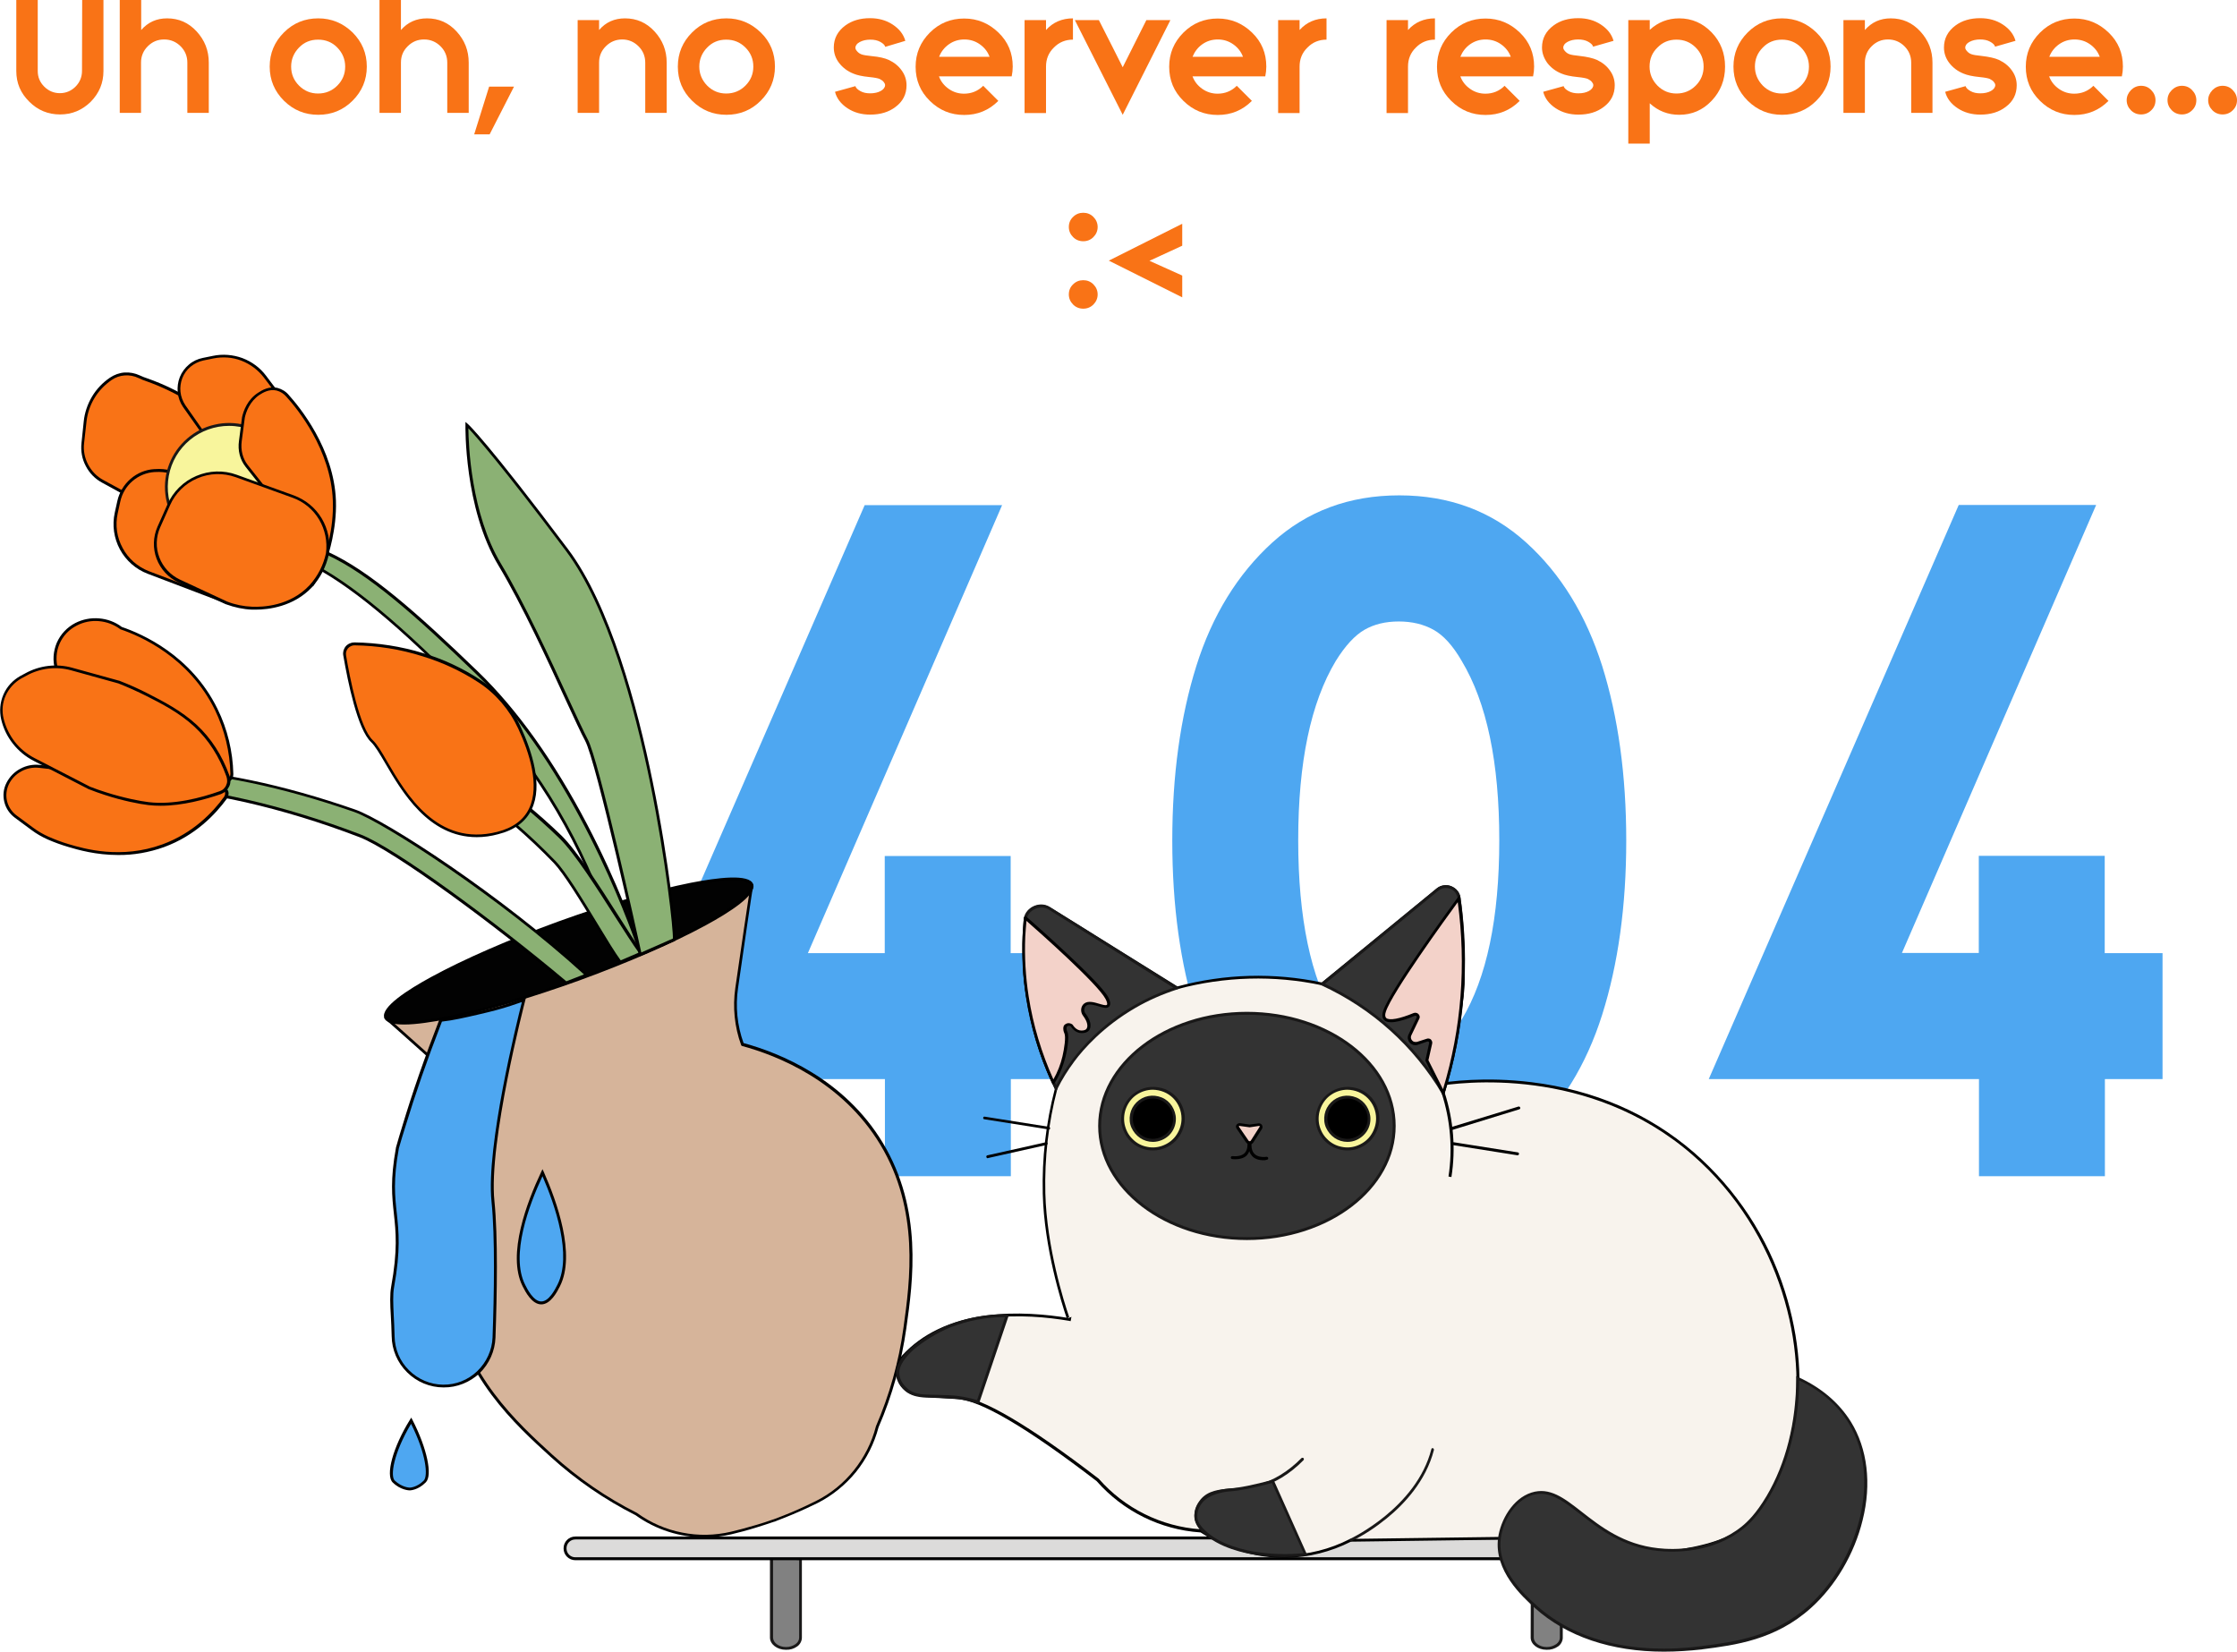<?xml version="1.0" encoding="utf-8"?>
<!-- Generator: Adobe Illustrator 27.5.0, SVG Export Plug-In . SVG Version: 6.00 Build 0)  -->
<svg version="1.1" id="Layer_2_00000072246314734600749360000012246640296783799682_"
	 xmlns="http://www.w3.org/2000/svg" xmlns:xlink="http://www.w3.org/1999/xlink" x="0px" y="0px" viewBox="0 0 1303.9 962.6"
	 style="enable-background:new 0 0 1303.9 962.6;" xml:space="preserve">
<style type="text/css">
	.st0{fill:#4EA7F1;}
	.st1{fill:#D6B49A;}
	.st2{fill:#020202;}
	.st3{fill:#818181;}
	.st4{fill:#191818;}
	.st5{fill:#DCDBDA;}
	.st6{fill:#F8F3ED;}
	.st7{fill:#333333;}
	.st8{fill:#F8F59C;}
	.st9{fill:#F3D2C9;}
	.st10{fill:#8BB174;}
	.st11{fill:#F97316;}
</style>
<g id="Layer_1-2">
	<g>
		<g>
			<g>
				<path class="st0" d="M589.2,555.5h33.6v73.4h-33.6v56.6h-73.4v-56.6H358.3L504,294.4h80.1L470.9,555.5h44.8v-56.6h73.4V555.5
					L589.2,555.5z"/>
				<path class="st0" d="M741.6,316.2c20.2-18.3,44.8-27.5,74-27.5s53.8,9.2,74,27.5c20.2,18.3,34.9,42.3,44.3,72
					c9.3,29.7,14,63.6,14,101.7s-4.7,71.9-14,101.4c-9.3,29.5-24.1,53.4-44.3,71.7c-20.2,18.3-44.8,27.5-74,27.5s-53.8-9.2-74-27.5
					c-20.2-18.3-34.9-42.2-44.3-71.7c-9.3-29.5-14-63.3-14-101.4s4.7-72,14-101.7C706.6,358.6,721.4,334.6,741.6,316.2L741.6,316.2z
					 M852,594.2c14.6-24.3,21.9-59.1,21.9-104.5s-7.3-80.2-21.9-104.5c-5.2-9-10.7-15-16.5-18.2c-5.8-3.2-12.5-4.8-20.2-4.8
					s-14.3,1.6-19.9,4.8c-5.6,3.2-11.2,9.2-16.8,18.2c-14.6,24.3-21.9,59.1-21.9,104.5s7.3,80.2,21.9,104.5c5.6,9,11.2,15,16.8,18.2
					c5.6,3.2,12.2,4.8,19.9,4.8s14.4-1.6,20.2-4.8C841.2,609.2,846.8,603.2,852,594.2z"/>
				<path class="st0" d="M1226.9,555.5h33.6v73.4h-33.6v56.6h-73.4v-56.6H996l145.7-334.6h80.1l-113.2,261.1h44.8v-56.6h73.4V555.5
					L1226.9,555.5z"/>
			</g>
			<path class="st1" d="M513.9,666.5c-24.5-40.7-67.1-54.2-81.1-57.9c-3.8-10.5-5-21.8-3.4-32.9c3.2-21.8,8.4-57.2,8.9-59.8
				l-105.8,41.2l-107.6,36.2c2,1.7,28.7,25.5,45.1,40.2c8.3,7.5,14.7,16.9,18.5,27.4c-8.3,11.9-32.4,49.5-25.2,96.4
				c6.8,44.3,37.7,72.4,58.3,91.1c14.9,13.5,31.5,24.9,49.4,33.9c7.9,5.7,16.9,9.6,26.4,11.5c9.5,1.9,19.4,1.7,28.8-0.5
				c3.2-0.8,9.5-2.3,15.3-4.1c2.6-0.8,5.8-1.8,9.6-3.1l0.6-0.2l0.6-0.2c3.7-1.4,6.9-2.7,9.4-3.7c5.6-2.3,11.4-5.1,14.4-6.6
				c8.7-4.4,16.3-10.5,22.4-18.1c6.1-7.6,10.5-16.3,12.9-25.7c8-18.4,13.4-37.8,16.2-57.7C531.4,746.3,537.1,704.9,513.9,666.5
				L513.9,666.5z"/>
			<path d="M410.7,896c-14.4,0-28.5-4.5-40.2-12.9c-18-9.1-34.6-20.5-49.5-34c-20.6-18.7-51.7-47-58.5-91.6
				c-6.6-43.2,12.8-79,25.1-96.7c-3.8-10.2-10-19.4-18.1-26.7c-15.9-14.3-43-38.5-45.1-40.2c-0.1-0.1-0.2-0.2-0.3-0.4
				s-0.1-0.3,0-0.4c0-0.2,0.1-0.3,0.2-0.4c0.1-0.1,0.2-0.2,0.4-0.2l107.6-36.2L438,515.1c0.1,0,0.3-0.1,0.4,0c0.1,0,0.3,0.1,0.4,0.2
				c0.1,0.1,0.2,0.2,0.2,0.4s0.1,0.3,0,0.4c-0.5,2.6-5.8,38.5-8.8,59.7c-1.6,10.8-0.5,21.8,3.2,32.1c20.8,5.7,58.6,20.7,81.2,58.2
				c23.3,38.7,17.6,80.3,13.7,107.9c-2.8,19.9-8.2,39.4-16.2,57.8c-2.5,9.5-7,18.4-13.1,26c-6.2,7.6-13.9,13.9-22.7,18.3
				c-3.2,1.6-9,4.3-14.5,6.6c-2.6,1.1-5.6,2.3-9.3,3.7l-0.1,0.1l-1.2,0.4l-0.1,0c-3.6,1.3-6.8,2.2-9.5,3.1
				c-5.7,1.8-11.8,3.4-15.3,4.2C421.2,895.4,415.9,896,410.7,896L410.7,896z M226.6,593.6c5.7,5,29.4,26.3,44,39.3
				c8.4,7.6,14.9,17.1,18.8,27.8c0,0.1,0.1,0.3,0,0.4c0,0.1-0.1,0.3-0.1,0.4c-12.2,17.3-31.6,52.9-25.1,95.8
				c6.7,44,37.6,72.1,58,90.7c14.8,13.4,31.3,24.8,49.2,33.8l0.1,0.1c7.8,5.6,16.7,9.5,26.1,11.3c9.4,1.9,19.1,1.7,28.5-0.5
				c3.5-0.8,9.6-2.4,15.2-4.1c2.7-0.8,5.9-1.8,9.5-3.1l0.1,0l1-0.4l0.1,0c3.6-1.4,6.7-2.6,9.3-3.7c5.5-2.3,11.1-5,14.3-6.6
				c8.6-4.3,16.1-10.4,22.1-17.9c6-7.5,10.4-16.1,12.8-25.4c0,0,0-0.1,0-0.1c7.9-18.3,13.4-37.7,16.1-57.5
				c3.8-27.3,9.5-68.6-13.5-106.8c-22.5-37.2-60.2-52-80.6-57.5c-0.1,0-0.2-0.1-0.3-0.2c-0.1-0.1-0.2-0.2-0.2-0.3
				c-3.9-10.7-5-22.1-3.4-33.3c2.8-19.3,7.4-50.8,8.6-58.3l-104.4,40.6L226.6,593.6L226.6,593.6z"/>
			<path class="st2" d="M337.4,570.6c58.9-21.3,104.1-46,100.8-55s-53.7,1-112.6,22.3c-58.9,21.3-104.1,46-100.8,55
				C228,602,278.5,592,337.4,570.6z"/>
			<path d="M235.6,597.1c-6.1,0-10.6-1-11.6-3.9c-2.2-6.2,13.7-16.4,27.5-23.9c19.1-10.4,45.3-21.8,73.8-32.2
				c28.5-10.3,56-18.4,77.3-22.6c15.4-3,34.2-5.4,36.4,0.8c2.2,6.2-13.7,16.4-27.5,23.9c-19.1,10.4-45.3,21.8-73.8,32.2
				c-28.5,10.3-56,18.4-77.3,22.6C252,595.6,242.7,597.1,235.6,597.1L235.6,597.1z M427.4,513.1c-5.1,0-12.9,0.8-24.5,3.1
				c-21.2,4.2-48.6,12.2-77.1,22.5s-54.6,21.7-73.6,32.1c-26.8,14.6-27.2,20.4-26.7,21.9c0.5,1.4,4.5,5.6,34.5-0.3
				c21.2-4.2,48.6-12.2,77.1-22.5s54.6-21.7,73.6-32.1c26.8-14.6,27.2-20.4,26.7-21.8C437.1,515.1,435.5,513.1,427.4,513.1
				L427.4,513.1z"/>
			<path class="st3" d="M449.8,907.9l0,46.5c0,3.5,3.7,6.3,8.4,6.3h0.2c4.6,0,8.4-2.8,8.4-6.3l0-46c0-0.3-3.9-0.6-8.6-0.6
				L449.8,907.9"/>
			<path class="st4" d="M458.2,961.5h-0.2c-5,0-9.2-3.2-9.2-7.1l0-47.3h9.1c2.3,0,4.5,0.1,6.2,0.2c2.3,0.2,3.3,0.2,3.3,1.2l0,46
				c0,1-0.3,2-0.8,2.9c-0.5,0.9-1.2,1.7-2,2.2C462.8,960.9,460.5,961.6,458.2,961.5L458.2,961.5z M450.6,908.8l0,45.6
				c0,3,3.4,5.5,7.5,5.5h0.2c1.9,0,3.8-0.6,5.4-1.7c0.6-0.4,1.1-1,1.5-1.6c0.4-0.7,0.6-1.4,0.6-2.1l0-45.3c-2.6-0.2-5.2-0.3-7.8-0.3
				L450.6,908.8L450.6,908.8L450.6,908.8z"/>
			<path class="st3" d="M893.2,907.9l0,46.5c0,3.5,3.7,6.3,8.3,6.3h0.2c4.6,0,8.4-2.8,8.4-6.3l0-46c0-0.3-3.9-0.6-8.6-0.6
				L893.2,907.9"/>
			<path class="st4" d="M901.6,961.5h-0.2c-5,0-9.2-3.2-9.2-7.1l0.1-47.3h9.1c2.3,0,4.5,0.1,6.2,0.2c2.3,0.2,3.3,0.2,3.3,1.2l0,46
				c0,1-0.3,2-0.8,2.9c-0.5,0.9-1.2,1.7-2,2.2C906.2,960.9,903.9,961.6,901.6,961.5L901.6,961.5z M894,908.8l0,45.6
				c0,3,3.4,5.5,7.5,5.5h0.2c1.9,0,3.8-0.6,5.4-1.7c0.6-0.4,1.1-1,1.5-1.6c0.4-0.7,0.6-1.4,0.6-2.1l0-45.3c-2.6-0.2-5.2-0.3-7.8-0.3
				L894,908.8L894,908.8L894,908.8z"/>
			<path class="st5" d="M936.1,896.4H335.4c-1.6,0-3.1,0.6-4.3,1.8c-1.1,1.1-1.8,2.7-1.8,4.3s0.6,3.1,1.8,4.3
				c1.1,1.1,2.7,1.8,4.3,1.8h594.8c0.8,0,1.6-0.2,2.3-0.5c0.7-0.3,1.4-0.8,2-1.3c0.6-0.6,1-1.3,1.3-2c0.3-0.7,0.4-1.5,0.4-2.3
				L936.1,896.4L936.1,896.4z"/>
			<path d="M930.2,909.3H335.4c-1.8,0-3.6-0.7-4.9-2c-1.3-1.3-2-3-2-4.9s0.7-3.6,2-4.9s3-2,4.9-2h601.5l0.2,6.7
				c0,0.9-0.1,1.8-0.5,2.7c-0.3,0.8-0.8,1.6-1.5,2.3c-0.6,0.7-1.4,1.2-2.3,1.5C932,909.1,931.1,909.3,930.2,909.3L930.2,909.3z
				 M335.4,897.2c-1.4,0-2.7,0.5-3.7,1.5c-1,1-1.5,2.3-1.5,3.7s0.5,2.7,1.5,3.7c1,1,2.3,1.5,3.7,1.5h594.8c0.7,0,1.4-0.1,2-0.4
				s1.2-0.7,1.7-1.2c0.5-0.5,0.9-1.1,1.1-1.7c0.3-0.7,0.4-1.3,0.4-2l-0.1-5.1L335.4,897.2z"/>
			<path class="st0" d="M305.4,582.7c0,0-21.7,82.8-18.1,117.5c2.2,20.7,1.5,55,0.6,79.4c-0.3,7.7-3.5,14.9-9.1,20.2
				c-5.6,5.3-13,8.2-20.6,8.1c-7.7-0.1-15-3.2-20.4-8.6c-5.4-5.4-8.5-12.8-8.6-20.4c-0.1-12.3-1.6-21.7-0.3-28.7
				c7.7-42-4.1-42.7,2.9-81c1.2-4.2,2.4-8.3,3.7-12.5c6.6-21.9,13.9-42.2,21.6-62.1c8.3-0.8,17.5-3.2,27.5-5.5
				C292.1,587.3,299.1,584.8,305.4,582.7L305.4,582.7z"/>
			<path d="M258.5,808.6c-7.9,0-15.6-3.2-21.2-8.8c-5.7-5.6-8.9-13.2-9-21.1c-0.1-4.4-0.3-8.4-0.5-12c-0.4-6.6-0.6-12.3,0.2-16.8
				c3.9-21.4,2.7-32.1,1.6-42.4c-1.1-10.2-2.2-19.8,1.2-38.6v-0.1c1.2-4.2,2.4-8.4,3.7-12.5c6-19.9,12.9-39.7,21.6-62.1l0.2-0.5
				l0.5,0c6.4-0.6,13.5-2.2,21-4c2.1-0.5,4.2-1,6.4-1.5c5.9-1.4,11.6-3.1,17.3-5.1c1.2-0.4,2.4-0.8,3.6-1.2l1.5-0.5l-0.4,1.5
				c-0.2,0.8-21.6,83-18,117.2c2.1,20.6,1.5,54.6,0.6,79.5c-0.3,7.8-3.6,15.2-9.2,20.7C273.9,805.6,266.4,808.7,258.5,808.6
				L258.5,808.6z M232.5,669.2c-3.4,18.5-2.3,28-1.2,38.1c1.1,10.4,2.3,21.2-1.6,42.9c-0.8,4.4-0.5,10-0.2,16.5
				c0.2,3.6,0.4,7.7,0.5,12.1c0.1,7.5,3.1,14.6,8.4,19.8c5.3,5.3,12.4,8.3,19.8,8.4c7.5,0.1,14.6-2.7,20-7.9s8.6-12.2,8.9-19.6
				c0.9-24.8,1.5-58.7-0.6-79.2c-3.3-31.9,14.8-104.9,17.7-116.3l-2.1,0.7c-5.7,2-11.6,3.8-17.5,5.2c-2.1,0.5-4.3,1-6.3,1.5
				c-7.4,1.7-14.3,3.3-20.7,4c-8.6,22.2-15.4,41.8-21.4,61.5C234.9,660.9,233.7,665.1,232.5,669.2L232.5,669.2z"/>
			<path class="st0" d="M315.5,759.4c-5,0-8.7-7.3-10.1-10.1c-9.9-19.5,5-53.7,10.8-65.8c5.5,12.5,19.3,46.3,9.4,65.8
				C324.2,752.2,320.5,759.4,315.5,759.4L315.5,759.4z"/>
			<path d="M315.5,760.2c-5.5,0-9.3-7.4-10.9-10.6c-9.3-18.5,2.8-49.6,10.8-66.5l0.8-1.7l0.8,1.7c7.5,16.9,18.7,48,9.4,66.5
				C324.8,752.8,321,760.2,315.5,760.2L315.5,760.2z M316.2,685.5c-7.9,16.9-18.8,46.1-10.1,63.3c1.3,2.6,4.9,9.7,9.4,9.7
				s8-7,9.4-9.7C333.6,731.6,323.6,702.5,316.2,685.5L316.2,685.5z"/>
			<path class="st6" d="M986.8,672.2c-62.2-53.8-139.2-41.8-150.3-39.9C729.5,649.3,643.1,688.4,629.8,738
				c-2.7,10.2-4.9,20.6-6.6,31c-26.5-4.5-70.9-6.7-96.8,21.5l-0.1,0.2c-7.3,8-2.2,21,8.6,22.2c6.5,0.7,14.3,1.3,23.1,1.8
				c18.2,0.9,57.3,29.2,81.8,48c15.2,17.4,36.8,28.1,59.9,29.7h0.4c6.8,4.5,24.7,15.2,49.5,14.8c13.1-0.2,25.9-3.4,37.6-9.4l90-1.2
				c41.7,12.1,75.1,10.8,95.5,8.3c29.3-3.7,40.3-11,45.2-15c17-14,23.2-35.9,27.6-57.8C1054.5,786.9,1040,718.3,986.8,672.2
				L986.8,672.2z"/>
			<path d="M748.3,907.9c-22.7,0-40-9.2-48.5-14.8h-0.2c-23.3-1.6-45-12.4-60.4-29.9c-40.4-31-67.7-47.1-81.2-47.8
				c-7.8-0.4-15.6-1-23.1-1.8c-2.6-0.3-5.2-1.3-7.2-2.9s-3.7-3.8-4.6-6.3c-1-2.4-1.2-5-0.7-7.6c0.5-2.5,1.7-4.9,3.4-6.8l0.1-0.1
				c11.6-12.6,28-20.4,48.7-23.2c17.9-2.4,35.8-0.6,48,1.4c1.6-10.2,3.8-20.3,6.5-30.3c6.4-23.9,30.1-46.5,68.6-65.5
				c36.4-18,84.4-32.1,138.7-40.7c8-1.4,29.5-4.2,56.2-0.9c36.6,4.5,68.5,18.3,94.8,41c24.7,21.5,43,49.4,52.9,80.6
				c8.7,27.3,10.9,55.7,6.1,79.9c-4.1,20.5-10,43.5-27.9,58.2c-9.2,7.5-24.1,12.5-45.7,15.2c-31.1,3.9-63.3,1.1-95.7-8.3l-89.7,1.2
				c-11.7,5.9-24.6,9.2-37.8,9.4C749.2,907.9,748.7,907.9,748.3,907.9L748.3,907.9z M700.3,891.4l0.2,0.2c8.4,5.6,26,15.1,49,14.7
				c13-0.2,25.7-3.4,37.2-9.3l0.2-0.1l90.4-1.2l0.1,0c32.2,9.3,64.2,12.1,95.2,8.2c21.2-2.7,35.9-7.5,44.8-14.8
				c17.5-14.4,23.2-37.1,27.3-57.3c8.9-44.5-5.6-113.2-58.4-158.9c-60.1-52-135.2-42.2-149.6-39.7c-54.2,8.7-102,22.7-138.2,40.6
				c-38.1,18.8-61.5,41.1-67.8,64.5c-2.7,10.2-4.9,20.5-6.5,31L624,770l-0.8-0.2c-24.7-4.2-70-7-96,21.2l-0.1,0.1
				c-1.5,1.7-2.6,3.8-3,6c-0.4,2.2-0.2,4.6,0.6,6.7c0.8,2.2,2.2,4.1,4.1,5.5s4,2.3,6.4,2.6c7.5,0.8,15.3,1.4,23,1.7
				c13.8,0.7,41.5,16.9,82.2,48.2l0.1,0.1c15.1,17.2,36.4,27.8,59.3,29.4L700.3,891.4L700.3,891.4z"/>
			<path class="st6" d="M622.6,768.2c-5.3-15.5-13.3-44.8-14-72.5c-0.5-20.6,1.9-41.1,7-61.1c-14.7-30.3-21.1-64-18.3-97.5
				c0.1-1.6,0.7-3.2,1.6-4.5s2.2-2.5,3.6-3.2c1.5-0.7,3.1-1.1,4.7-1c1.6,0.1,3.2,0.6,4.6,1.4l74.1,46.1c27.6-7.5,56.6-8.3,84.5-2.3
				l67.2-55c1.1-0.9,2.3-1.4,3.7-1.7c1.3-0.2,2.7-0.1,4,0.4c1.3,0.5,2.4,1.3,3.2,2.4s1.4,2.3,1.6,3.7c5.5,38.1,2.3,76.9-9.3,113.6
				c5.2,15.8,6.5,32.6,4,49"/>
			<path d="M621.8,768.4c-3.1-9.1-13.2-41.1-14-72.7c-0.5-20.6,1.8-41.1,7-61c-14.7-30.3-21-64.1-18.2-97.7c0.1-1.8,0.7-3.5,1.7-5
				c1-1.5,2.3-2.7,3.9-3.5c1.6-0.8,3.4-1.2,5.2-1.1c1.8,0.1,3.5,0.6,5.1,1.6l73.8,45.9c27.5-7.4,56.3-8.2,84.2-2.3l66.9-54.8
				c1.2-1,2.6-1.6,4.1-1.8c1.5-0.2,3-0.1,4.4,0.5s2.7,1.5,3.6,2.6c1,1.2,1.6,2.6,1.8,4.1c5.5,38.1,2.3,77-9.2,113.7
				c5.1,15.8,6.5,32.7,3.9,49.1l-1.7-0.3c2.5-16.3,1.1-32.9-4-48.6l-0.1-0.3l0.1-0.3c11.5-36.6,14.7-75.3,9.3-113.2
				c-0.2-1.2-0.7-2.3-1.4-3.3s-1.8-1.7-2.9-2.1c-1.1-0.4-2.4-0.6-3.6-0.4c-1.2,0.2-2.3,0.7-3.3,1.5l-67.6,55.3l-0.4-0.1
				c-27.8-5.9-56.7-5.1-84.2,2.3l-0.3,0.1l-74.5-46.3c-1.3-0.8-2.7-1.2-4.2-1.3s-3,0.3-4.3,0.9c-1.3,0.7-2.5,1.7-3.3,2.9
				s-1.3,2.7-1.5,4.1c-2.7,33.4,3.5,67,18.2,97.1l0.1,0.3l-0.1,0.3c-5.2,19.8-7.5,40.3-7,60.8c0.8,31.4,10.8,63.2,13.9,72.2
				L621.8,768.4L621.8,768.4z"/>
			<path class="st0" d="M238.9,867.8h-0.2c0,0-4.8-0.1-9.2-4.3c-3.5-3.4-0.5-18.2,10.1-35.4c9,17.5,11.3,32.1,7.9,35.4
				C243.3,867.8,238.9,867.8,238.9,867.8z"/>
			<path d="M238.9,868.6h-0.2c-0.2,0-5.2-0.1-9.8-4.6c-4.3-4.2,0.1-20.5,10-36.5l0.8-1.3l0.7,1.3c8.4,16.3,11.9,32.3,7.8,36.4
				C243.7,868.5,239.1,868.6,238.9,868.6L238.9,868.6L238.9,868.6z M239.6,829.8c-10.3,17.3-12.2,30.5-9.5,33.1
				c4.2,4,8.6,4.1,8.7,4.1h0.1c0.1,0,4.1-0.1,8.1-4.1C249.6,860.2,248.4,847.3,239.6,829.8L239.6,829.8z"/>
			<path class="st7" d="M1047.8,803.2c8.3,3.8,21.5,11.5,30.3,25.8c20.4,33.2,5.2,81.8-23.2,107.4c-20.6,18.6-44.4,21.5-63.1,23.9
				c-11,1.4-61.7,7.7-96.6-23.9c-7.1-6.4-23.6-21.4-21.1-39.9c1.3-9.5,7.7-22.3,18.8-25.8c21.2-6.8,33.8,28.2,73.6,32.5
				c5.7,0.6,30.2,2.6,49.4-12.9c3.1-2.5,8.3-7.3,14.6-18C1036.8,861.3,1047.8,838.6,1047.8,803.2L1047.8,803.2z"/>
			<path class="st4" d="M969.8,962.6c-30.5,0-56.7-8.8-75.2-25.5c-7.2-6.5-23.9-21.7-21.4-40.7c1.4-10.5,8.5-23,19.4-26.5
				c10.7-3.4,19,3.1,29.5,11.3c10.8,8.4,24.1,18.9,44.4,21.1c8.8,1,31,1.6,48.8-12.7c3.2-2.6,8.2-7.3,14.4-17.7
				c11.3-19.1,17.2-42.9,17.3-68.6v-1.3l1.2,0.6c13.5,6.2,23.8,15,30.7,26.1c9.6,15.6,12.1,36,6.8,57.2
				c-4.8,19.7-15.8,38.4-30.2,51.3c-20.7,18.6-44.2,21.6-63.1,24l-0.5,0.1C984.6,962.1,977.2,962.6,969.8,962.6L969.8,962.6z
				 M898.2,870.6c-1.8,0-3.5,0.3-5.2,0.8c-10.2,3.3-16.9,15.2-18.2,25.1c-2.4,18.1,13.9,32.9,20.9,39.2c22.5,20.3,56.5,28.8,96,23.7
				l0.5-0.1c18.7-2.4,41.9-5.4,62.2-23.6c27.5-24.8,43.3-73.4,23.1-106.3c-6.5-10.5-16.1-18.9-28.8-24.9
				c-0.2,25.5-6.3,49.1-17.5,68.1c-6.3,10.7-11.5,15.5-14.8,18.2c-18.2,14.7-41,14-50,13.1c-20.8-2.2-34.4-12.9-45.3-21.4
				C912.7,876,905.9,870.7,898.2,870.6L898.2,870.6z"/>
			<path class="st4" d="M787.4,898.4c-0.2,0-0.4-0.1-0.5-0.2s-0.2-0.3-0.3-0.5c0-0.2,0-0.4,0.1-0.5c0.1-0.2,0.2-0.3,0.4-0.4
				c0.4-0.2,38.5-18.2,47.2-52.2c0-0.1,0.1-0.2,0.1-0.3c0.1-0.1,0.2-0.2,0.2-0.2s0.2-0.1,0.3-0.1s0.2,0,0.3,0c0.1,0,0.2,0.1,0.3,0.2
				s0.2,0.2,0.2,0.3c0.1,0.1,0.1,0.2,0.1,0.3c0,0.1,0,0.2,0,0.3c-4.7,18.2-17.5,31.7-27.5,39.8c-6.4,5.2-13.3,9.8-20.7,13.4
				C787.6,898.4,787.5,898.4,787.4,898.4L787.4,898.4z"/>
			<path class="st7" d="M770.7,573.6l67.2-55c1-0.9,2.3-1.4,3.7-1.7c1.3-0.2,2.7-0.1,4,0.4c1.3,0.5,2.4,1.3,3.2,2.4
				c0.8,1.1,1.4,2.3,1.6,3.7c1.8,12.7,2.3,25.5,2.4,45.5c0.1,20-6.9,38.2-11.7,68.3C824.7,609.3,800.1,587.1,770.7,573.6
				L770.7,573.6z"/>
			<path class="st4" d="M841.7,639.5l-1.2-2c-16.4-27.7-40.9-49.7-70.2-63.2l-1.2-0.6l68.3-55.9c1.2-1,2.6-1.6,4.1-1.8
				c1.5-0.2,3-0.1,4.4,0.5c1.4,0.5,2.7,1.5,3.6,2.6s1.6,2.6,1.8,4.1c1.9,13.2,2.3,26.7,2.5,45.6c0.1,12.2-2.5,24-5.6,37.7
				c-2,8.9-4.2,18.9-6.1,30.7L841.7,639.5L841.7,639.5z M772.3,573.4c28.3,13.3,52.1,34.7,68.5,61.3c1.8-10.9,3.9-20.2,5.7-28.6
				c3.1-14.1,5.6-25.3,5.5-37.3c-0.1-18.8-0.6-32.3-2.4-45.4c-0.2-1.2-0.7-2.3-1.4-3.3s-1.8-1.7-2.9-2.1c-1.1-0.4-2.4-0.6-3.6-0.4
				c-1.2,0.2-2.3,0.7-3.3,1.5L772.3,573.4L772.3,573.4z"/>
			<path class="st4" d="M702.1,893.9c-0.2,0-0.4-0.1-0.6-0.2c-1.6-1.4-5.2-5.1-5.3-10.5c-0.1-4.8,2.7-8.1,3.5-9.2
				c4.5-5.5,11.3-6,19-6.6c4.4-0.3,9.4-0.7,14.5-2.1c9-2.4,17.6-7.6,25.4-15.5c0.2-0.2,0.4-0.2,0.6-0.2c0.2,0,0.4,0.1,0.6,0.2
				c0.2,0.2,0.2,0.4,0.2,0.6c0,0.2-0.1,0.4-0.2,0.6c-8,8.1-16.8,13.5-26.2,15.9c-5.3,1.4-10.3,1.8-14.8,2.1c-7.7,0.6-13.8,1-17.9,6
				c-0.8,1-3.2,3.9-3.2,8.1c0.1,4.7,3.4,8.1,4.8,9.3c0.2,0.2,0.3,0.4,0.3,0.6c0,0.2,0,0.4-0.2,0.6c-0.1,0.1-0.2,0.2-0.3,0.2
				C702.3,893.8,702.2,893.9,702.1,893.9L702.1,893.9z"/>
			<path class="st7" d="M726.8,721.9c47.4,0,85.9-29.4,85.9-65.7s-38.5-65.7-85.9-65.7s-85.9,29.4-85.9,65.7
				S679.3,721.9,726.8,721.9z"/>
			<path class="st4" d="M726.8,722.7c-47.8,0-86.7-29.8-86.7-66.5s38.9-66.5,86.7-66.5s86.7,29.8,86.7,66.5S774.6,722.7,726.8,722.7
				z M726.8,591.4c-46.9,0-85,29.1-85,64.8s38.2,64.8,85,64.8s85-29.1,85-64.8S773.6,591.4,726.8,591.4z"/>
			<path class="st8" d="M672,669.7c9.8,0,17.7-7.9,17.7-17.7s-7.9-17.7-17.7-17.7s-17.7,7.9-17.7,17.7S662.3,669.7,672,669.7z"/>
			<path class="st4" d="M672,670.5c-3.7,0-7.2-1.1-10.3-3.1c-3-2-5.4-4.9-6.8-8.3c-1.4-3.4-1.8-7.1-1-10.7c0.7-3.6,2.5-6.9,5.1-9.5
				c2.6-2.6,5.9-4.3,9.5-5.1c3.6-0.7,7.3-0.3,10.7,1c3.4,1.4,6.3,3.8,8.3,6.8c2,3,3.1,6.6,3.1,10.3c0,4.9-2,9.6-5.4,13.1
				C681.7,668.5,677,670.5,672,670.5L672,670.5z M672,635.1c-3.3,0-6.6,1-9.3,2.8c-2.8,1.8-4.9,4.5-6.2,7.6c-1.3,3.1-1.6,6.5-1,9.7
				c0.7,3.3,2.2,6.3,4.6,8.6c2.3,2.4,5.3,4,8.6,4.6c3.3,0.7,6.7,0.3,9.7-1c3.1-1.3,5.7-3.4,7.5-6.2s2.8-6,2.8-9.3
				c0-4.5-1.8-8.8-4.9-11.9S676.5,635.2,672,635.1L672,635.1z"/>
			<path class="st9" d="M850.2,523.7c0,0-39.3,53.3-43.2,65.7c-2.9,9.2,10.5,4.7,17.4,1.8c0.3-0.1,0.6-0.2,1-0.1
				c0.3,0.1,0.6,0.2,0.8,0.5c0.2,0.2,0.4,0.5,0.4,0.8s0,0.7-0.1,0.9l-4.7,9.8c-0.3,0.6-0.4,1.3-0.3,2c0.1,0.7,0.4,1.3,0.9,1.9
				c0.5,0.5,1.1,0.9,1.7,1.1c0.7,0.2,1.4,0.2,2-0.1l5.6-1.8c0.3-0.1,0.6-0.1,0.9,0c0.3,0.1,0.6,0.2,0.8,0.5c0.2,0.2,0.3,0.5,0.4,0.8
				c0.1,0.3,0,0.6-0.1,0.9l-2,9.6l9.5,19.1C852.7,600.5,855.8,561.7,850.2,523.7L850.2,523.7L850.2,523.7z"/>
			<path d="M841.4,639.3l-10.6-21.2L833,608c0-0.1,0.1-0.3,0-0.4c0-0.2-0.1-0.3-0.2-0.4c-0.1-0.1-0.2-0.2-0.4-0.2
				c-0.1,0-0.3,0-0.4,0l-5.6,1.9c-0.8,0.3-1.7,0.3-2.5,0.1c-0.8-0.2-1.6-0.7-2.2-1.3c-0.6-0.7-0.9-1.5-1.1-2.3
				c-0.1-0.9,0-1.7,0.4-2.5l4.7-9.8c0.1-0.1,0.1-0.3,0.1-0.5c0-0.2-0.1-0.3-0.2-0.4c-0.1-0.1-0.2-0.2-0.4-0.2c-0.2,0-0.3,0-0.5,0
				c-9.4,3.9-15.4,4.8-17.8,2.6c-1.2-1.1-1.5-3-0.7-5.4c3.9-12.3,41.7-63.7,43.3-65.9l1.2-1.7l0.3,2c5.5,38.1,2.5,77-9,113.8
				L841.4,639.3L841.4,639.3z M832.6,617.9l8.5,16.9c10.7-35.3,13.6-72.4,8.6-109c-6.7,9.1-38.4,52.9-41.9,63.8
				c-0.6,1.8-0.5,3,0.2,3.7c1.8,1.6,7.8,0.5,16-2.9c0.5-0.2,1-0.2,1.5-0.1c0.5,0.1,0.9,0.3,1.3,0.7c0.3,0.4,0.6,0.8,0.7,1.3
				s0,1-0.2,1.4l-4.7,9.8c-0.2,0.5-0.3,1-0.2,1.5c0.1,0.5,0.3,1,0.7,1.4c0.3,0.4,0.8,0.7,1.3,0.8c0.5,0.1,1.1,0.1,1.6,0l5.6-1.8
				c0.4-0.2,0.9-0.2,1.4-0.1s0.9,0.3,1.2,0.7s0.5,0.8,0.6,1.2c0.1,0.5,0,0.9-0.1,1.4L832.6,617.9L832.6,617.9z"/>
			<path class="st7" d="M685.8,575.9c-24.6-15.3-50.1-31.5-74.8-46.7c-5.1-3.2-13.3,0.9-13.3,6.9c-0.2,12.8-2.2,27,1.7,46.6
				c2.1,10.6,3.1,16,5.2,23.3c2.9,9.8,6.6,19.2,11.1,28.3c2.9-5.7,6.3-11.2,10.1-16.3c3.2-4.3,14.9-19.3,35.9-31.4
				C669.3,582.2,677.4,578.6,685.8,575.9L685.8,575.9z"/>
			<path class="st4" d="M615.6,636.2l-0.7-1.5c-4.5-9.2-8.2-18.7-11.1-28.5c-1.8-6.1-2.8-11.1-4.3-18.6c-0.3-1.5-0.6-3.1-1-4.8
				c-3-15.2-2.5-27.1-2-37.7c0.2-3.2,0.3-6.2,0.3-9.1c0-2.9,1.9-5.8,4.9-7.5c3.2-1.8,7-1.8,9.7-0.2c12.3,7.6,25,15.6,37.4,23.4
				c12.3,7.7,25.1,15.8,37.4,23.4l1.5,1l-1.7,0.6c-8.3,2.7-16.4,6.2-24,10.6c-18.9,10.9-30.5,24.2-35.7,31.2
				c-3.8,5.1-7.2,10.5-10,16.2L615.6,636.2L615.6,636.2z M607,528.9c-1.5,0-3,0.4-4.4,1.2c-2.5,1.4-4,3.6-4.1,6c0,3-0.2,6-0.3,9.1
				c-0.5,10.5-1,22.3,2,37.3c0.3,1.7,0.7,3.3,1,4.8c1.5,7.7,2.4,12.4,4.2,18.4c2.7,9.2,6.2,18.1,10.3,26.7
				c2.7-5.2,5.9-10.2,9.4-14.9c5.3-7.1,17-20.6,36.2-31.7c7.2-4.1,14.7-7.5,22.6-10.2c-11.8-7.3-24-15-35.9-22.5
				c-12.3-7.7-25.1-15.7-37.4-23.4C609.5,529.2,608.2,528.9,607,528.9L607,528.9z"/>
			<path class="st9" d="M597.7,535c0,0,42.3,37,47.5,46.7c0.3,0.6,1.6,3.2,0.7,4.3c-1.8,2.2-9.8-3.4-13.4-0.5
				c-0.4,0.3-0.7,0.7-0.9,1.1c-0.4,0.8-0.6,1.6-0.5,2.5c0.1,0.9,0.4,1.7,0.9,2.4c1.2,1.6,2.8,4.2,2.7,6.7c0,0.7-0.2,1.4-0.6,2
				c-1.1,1.3-3.1,1.3-3.7,1.3c-3.7,0-5.7-3.5-5.8-3.7c-0.5-0.4-1.1-0.6-1.7-0.6s-1.2,0.2-1.7,0.7c-0.3,0.3-0.5,0.7-0.5,1.1
				c-0.1,1,0,2,0.5,2.8c1.2,2.5-0.2,10.4-1,14c-1.2,5.3-3.3,10.5-6.2,15.2c-5-11-11.9-28.6-15.2-50c-1.8-11.7-2.4-23.4-2-35.2
				C597,541.4,597.4,537.7,597.7,535L597.7,535z"/>
			<path d="M614,631.8L614,631.8c-0.2,0-0.3-0.1-0.5-0.2s-0.2-0.2-0.3-0.3c-7.4-15.9-12.5-32.8-15.2-50.2c-1.8-11.7-2.5-23.5-2-35.4
				c0.2-3.6,0.5-7.3,0.8-10.9c0-0.2,0.1-0.3,0.2-0.4c0.1-0.1,0.2-0.2,0.4-0.3c0.1-0.1,0.3-0.1,0.5,0c0.2,0,0.3,0.1,0.4,0.2
				c1.7,1.5,42.5,37.2,47.7,46.9c0.6,1.1,1.8,3.8,0.6,5.3c-1.2,1.5-3.5,0.8-6.2,0c-2.7-0.8-5.7-1.7-7.3-0.4
				c-0.3,0.2-0.5,0.5-0.7,0.8c-0.3,0.6-0.5,1.3-0.4,2c0.1,0.7,0.3,1.4,0.8,1.9c1.4,1.8,3,4.5,2.8,7.2c0,0.9-0.3,1.8-0.8,2.5
				c-0.9,1.1-2.3,1.6-4.3,1.6c-3.8,0-5.9-3.2-6.4-4c-0.3-0.2-0.7-0.3-1.1-0.3s-0.7,0.2-1,0.4c-0.2,0.2-0.3,0.4-0.3,0.7
				c-0.1,0.8,0,1.6,0.4,2.3c1.6,3.2-0.7,13.4-1,14.5c-1.3,5.4-3.4,10.6-6.3,15.4c-0.1,0.1-0.2,0.2-0.3,0.3
				C614.2,631.7,614.1,631.8,614,631.8L614,631.8z M598.3,536.7c-0.3,3-0.5,6.1-0.7,9.1c-0.5,11.7,0.2,23.5,2,35
				c2.6,16.7,7.5,32.9,14.4,48.3c2.4-4.2,4.2-8.8,5.3-13.5c1-4.3,2.1-11.4,1.1-13.4c-0.5-1-0.7-2.2-0.6-3.4c0.1-0.6,0.3-1.2,0.8-1.6
				c0.6-0.5,1.4-0.9,2.2-0.9c0.8,0,1.6,0.3,2.3,0.8c0.1,0.1,0.1,0.1,0.2,0.2c0,0,1.8,3.3,5,3.3c1.4,0,2.5-0.3,3-1
				c0.3-0.5,0.5-1,0.5-1.5c0.1-2.2-1.3-4.5-2.5-6.1c-0.6-0.8-1-1.8-1.1-2.8c-0.1-1,0.1-2.1,0.6-3c0.3-0.5,0.7-1,1.1-1.3
				c2.3-1.8,5.8-0.8,8.8,0.1c1.8,0.5,3.9,1.2,4.5,0.6c0.4-0.5,0-1.9-0.8-3.4C639.9,573.5,605.3,542.8,598.3,536.7L598.3,536.7z"/>
			<path d="M672,664.6c7,0,12.6-5.7,12.6-12.6s-5.7-12.6-12.6-12.6s-12.6,5.7-12.6,12.6S665.1,664.6,672,664.6z"/>
			<path class="st4" d="M672,665.5c-2.7,0-5.3-0.8-7.5-2.3c-2.2-1.5-3.9-3.6-5-6s-1.3-5.2-0.8-7.8c0.5-2.6,1.8-5,3.7-6.9
				c1.9-1.9,4.3-3.2,6.9-3.7c2.6-0.5,5.3-0.2,7.8,0.8s4.6,2.8,6,5s2.3,4.8,2.3,7.5c0,3.6-1.4,7-3.9,9.5
				C679,664,675.6,665.5,672,665.5L672,665.5z M672,640.2c-2.3,0-4.6,0.7-6.5,2c-1.9,1.3-3.5,3.1-4.3,5.3c-0.9,2.2-1.1,4.5-0.7,6.8
				c0.5,2.3,1.6,4.4,3.2,6c1.7,1.7,3.8,2.8,6,3.2c2.3,0.5,4.7,0.2,6.8-0.7c2.2-0.9,4-2.4,5.3-4.3c1.3-1.9,2-4.2,2-6.5
				c0-3.1-1.2-6.1-3.5-8.3S675.2,640.2,672,640.2L672,640.2z"/>
			<path class="st8" d="M785.4,669.7c9.8,0,17.7-7.9,17.7-17.7s-7.9-17.7-17.7-17.7s-17.7,7.9-17.7,17.7S775.6,669.7,785.4,669.7z"
				/>
			<path class="st4" d="M785.4,670.5c-3.7,0-7.2-1.1-10.3-3.1c-3-2-5.4-4.9-6.8-8.3c-1.4-3.4-1.8-7.1-1-10.7s2.5-6.9,5.1-9.5
				c2.6-2.6,5.9-4.3,9.5-5.1c3.6-0.7,7.3-0.3,10.7,1c3.4,1.4,6.3,3.8,8.3,6.8c2,3,3.1,6.6,3.1,10.3c0,4.9-2,9.6-5.4,13.1
				C795,668.5,790.3,670.5,785.4,670.5L785.4,670.5z M785.4,635.1c-3.3,0-6.6,1-9.3,2.8c-2.8,1.8-4.9,4.5-6.2,7.6
				c-1.3,3.1-1.6,6.5-1,9.7c0.7,3.3,2.2,6.3,4.6,8.6c2.3,2.4,5.3,4,8.6,4.6c3.3,0.7,6.7,0.3,9.7-1c3.1-1.3,5.7-3.4,7.5-6.2
				s2.8-6,2.8-9.3c0-4.5-1.8-8.8-4.9-11.9S789.9,635.2,785.4,635.1L785.4,635.1z"/>
			<path d="M785.4,664.6c7,0,12.6-5.7,12.6-12.6s-5.7-12.6-12.6-12.6s-12.6,5.7-12.6,12.6S778.4,664.6,785.4,664.6z"/>
			<path class="st4" d="M785.4,665.5c-2.7,0-5.3-0.8-7.5-2.3c-2.2-1.5-3.9-3.6-5-6s-1.3-5.2-0.8-7.8c0.5-2.6,1.8-5,3.7-6.9
				c1.9-1.9,4.3-3.2,6.9-3.7c2.6-0.5,5.3-0.2,7.8,0.8s4.6,2.8,6,5s2.3,4.8,2.3,7.5c0,3.6-1.4,7-4,9.5S789,665.5,785.4,665.5
				L785.4,665.5z M785.4,640.2c-2.3,0-4.6,0.7-6.5,2s-3.5,3.1-4.3,5.3c-0.9,2.2-1.1,4.5-0.7,6.8c0.5,2.3,1.6,4.4,3.2,6
				c1.7,1.7,3.8,2.8,6,3.2c2.3,0.5,4.7,0.2,6.8-0.7c2.2-0.9,4-2.4,5.3-4.3c1.3-1.9,2-4.2,2-6.5c0-3.1-1.2-6.1-3.5-8.3
				S788.5,640.2,785.4,640.2L785.4,640.2z"/>
			<path class="st9" d="M722.7,655.4l5.8,0.8l5.3-0.8c0.2,0,0.5,0,0.7,0.1c0.2,0.1,0.4,0.2,0.5,0.4s0.2,0.4,0.2,0.7
				s-0.1,0.5-0.2,0.7l-5.1,8c-0.2,0.2-0.3,0.4-0.6,0.5c-0.2,0.1-0.5,0.2-0.8,0.2c-0.3,0-0.5-0.1-0.8-0.2s-0.5-0.3-0.6-0.5l-5.5-8
				c-0.1-0.2-0.2-0.4-0.2-0.7c0-0.2,0.1-0.5,0.2-0.7c0.1-0.2,0.3-0.3,0.5-0.5C722.2,655.4,722.5,655.4,722.7,655.4L722.7,655.4z"/>
			<path d="M728.4,666.9c-0.4,0-0.8-0.1-1.2-0.3c-0.4-0.2-0.7-0.5-0.9-0.8l-5.5-8c-0.2-0.3-0.3-0.7-0.4-1.1c0-0.4,0.1-0.8,0.3-1.1
				c0.2-0.3,0.5-0.6,0.9-0.8c0.4-0.2,0.8-0.2,1.2-0.2l5.6,0.8l5.2-0.7c0.4,0,0.8,0,1.1,0.2c0.4,0.2,0.7,0.4,0.9,0.8s0.3,0.7,0.3,1.1
				s-0.1,0.8-0.3,1.1l-5.1,8c-0.2,0.3-0.5,0.6-0.9,0.8C729.2,666.8,728.8,666.9,728.4,666.9L728.4,666.9L728.4,666.9z M722.5,656.2
				c-0.1,0-0.1,0-0.2,0c0,0-0.1,0.1-0.1,0.1c0,0.1-0.1,0.1-0.1,0.2s0,0.1,0.1,0.2l5.5,8c0.1,0.1,0.2,0.2,0.3,0.3s0.2,0.1,0.4,0.1
				s0.3,0,0.4-0.1c0.1-0.1,0.2-0.2,0.3-0.3l5.1-8c0-0.1,0.1-0.1,0.1-0.2s0-0.1-0.1-0.2c0-0.1-0.1-0.1-0.2-0.1c-0.1,0-0.1,0-0.2,0
				l-5.4,0.8L722.5,656.2L722.5,656.2L722.5,656.2z"/>
			<path d="M720,675.6c-0.6,0-1.2,0-1.8-0.1c-0.2,0-0.4-0.1-0.6-0.3c-0.1-0.2-0.2-0.4-0.2-0.6c0-0.2,0.1-0.4,0.3-0.6
				s0.4-0.2,0.6-0.2c3.3,0.3,5.7-0.3,7.2-1.8c2.1-2.2,1.6-5.8,1.6-5.8c0-0.2,0-0.5,0.2-0.6c0.1-0.2,0.3-0.3,0.5-0.3
				c0.2,0,0.5,0,0.6,0.2c0.2,0.1,0.3,0.3,0.3,0.6c0,0.2,0.7,4.4-2,7.3C725.3,674.8,723,675.6,720,675.6L720,675.6z"/>
			<path d="M736.5,676.2c-2.9,0-5.2-0.8-6.7-2.5c-2.7-2.9-2.1-7.1-2-7.3c0-0.2,0.2-0.4,0.3-0.6c0.2-0.1,0.4-0.2,0.6-0.2
				c0.2,0,0.4,0.2,0.6,0.3s0.2,0.4,0.2,0.6c0,0.1-0.5,3.6,1.6,5.9c1.5,1.5,3.9,2.2,7.2,1.8c0.2,0,0.4,0,0.6,0.2
				c0.2,0.1,0.3,0.3,0.3,0.6c0,0.2,0,0.5-0.2,0.6c-0.2,0.2-0.3,0.3-0.6,0.3C737.6,676.2,737,676.2,736.5,676.2L736.5,676.2z"/>
			<path class="st6" d="M845.7,657.9l39.6-12.1L845.7,657.9z"/>
			<path d="M845.7,658.7c-0.2,0-0.4-0.1-0.5-0.2c-0.2-0.1-0.2-0.3-0.3-0.5s0-0.4,0.1-0.6c0.1-0.2,0.3-0.3,0.5-0.4l39.6-12.1
				c0.2,0,0.4,0,0.6,0.1c0.2,0.1,0.3,0.3,0.4,0.5c0.1,0.2,0,0.4,0,0.6c-0.1,0.2-0.3,0.3-0.5,0.4L846,658.7
				C845.9,658.7,845.8,658.7,845.7,658.7L845.7,658.7z"/>
			<path class="st6" d="M847.1,666.6l37.3,5.9L847.1,666.6z"/>
			<path d="M884.5,673.3h-0.1l-37.3-5.9c-0.2,0-0.4-0.2-0.5-0.3c-0.1-0.2-0.2-0.4-0.2-0.6c0-0.2,0.2-0.4,0.3-0.6
				c0.2-0.1,0.4-0.2,0.6-0.2l37.3,5.9c0.2,0,0.4,0.1,0.6,0.3s0.2,0.4,0.2,0.6c0,0.2-0.1,0.4-0.3,0.6S884.7,673.3,884.5,673.3
				L884.5,673.3z"/>
			<path class="st6" d="M609.7,666.6l-34,7.6L609.7,666.6z"/>
			<path d="M575.8,675c-0.2,0-0.5,0-0.6-0.2s-0.3-0.3-0.3-0.6c0-0.2,0-0.5,0.2-0.6c0.1-0.2,0.3-0.3,0.6-0.3l34-7.6
				c0.2,0,0.4,0,0.6,0.1s0.3,0.3,0.3,0.5s0,0.4-0.1,0.6s-0.3,0.3-0.5,0.4l-34,7.6C575.9,675,575.8,675,575.8,675L575.8,675z"/>
			<path class="st6" d="M611.1,657.3l-37.3-5.9L611.1,657.3z"/>
			<path d="M611.1,658.2H611l-37.3-5.9c-0.1,0-0.2-0.1-0.3-0.1c-0.1-0.1-0.2-0.1-0.2-0.2c-0.1-0.1-0.1-0.2-0.1-0.3s0-0.2,0-0.3
				c0-0.1,0.1-0.2,0.1-0.3c0.1-0.1,0.1-0.2,0.2-0.2c0.1-0.1,0.2-0.1,0.3-0.1s0.2,0,0.3,0l37.3,5.9c0.2,0,0.4,0.1,0.6,0.3
				s0.2,0.4,0.2,0.6c0,0.2-0.1,0.4-0.3,0.6S611.4,658.2,611.1,658.2L611.1,658.2z"/>
			<path class="st10" d="M190.9,322.5c25,11.4,53.5,37.1,87.4,69.9c52.1,50.3,84.6,131.6,94.9,162.2c-3.2,1.5-17-24-20.2-22.5
				c-10.8-29.6-32.1-77.9-78-125.2c-37.5-38.6-70.2-67.2-96.5-79.7L190.9,322.5L190.9,322.5z"/>
			<path d="M372.9,555.5c-2,0-4.8-3.7-10.5-11.7c-3.1-4.3-7.7-10.9-9.1-10.9l-0.8,0.4l-0.3-0.9c-17.6-48.3-43.1-89.1-77.8-124.9
				c-41.5-42.8-72.1-68-96.3-79.5l-1.8-0.8l14.7-5.6l0.3,0.1c24,11,51.3,34.9,87.6,70c22.6,21.9,43.9,51.7,63.3,88.7
				c17.8,34,28.1,63,31.8,73.8l0.2,0.7l-0.7,0.3C373.3,555.5,373.1,555.5,372.9,555.5L372.9,555.5z M353.5,531.3
				c2,0.3,4.8,4,10.2,11.6c2.5,3.6,6.1,8.6,8.1,10.3c-5.6-16.4-38.1-106.1-94.1-160.2c-36-34.8-63.2-58.6-86.8-69.5l-10.4,3.9
				c24,11.9,54.3,37.1,95,79C310.3,442.2,335.8,483,353.5,531.3L353.5,531.3z"/>
			<path class="st10" d="M330,572.9c-41.9-35.4-100.6-78.3-120.2-85.8c-50.4-19.4-95.1-27.8-124.1-28.1c3.1-3.2,6.2-6.4,9.4-9.6
				c27.5-0.1,67.1,7.5,111.7,23c17.9,6.2,86.3,50.8,135.3,95.8L330,572.9L330,572.9z"/>
			<path d="M329.8,573.9l-0.4-0.3c-40.7-34.4-100-78-119.9-85.7c-44.8-17.2-91.1-27.7-123.8-28h-2l11-11.2h1
				c28.6,0,69.1,8.4,111.3,23.1c17.6,6.1,85.3,49.8,135.6,96l1,0.9L329.8,573.9L329.8,573.9z M87.7,458.2
				c32.7,0.7,78.3,11.2,122.4,28.1c20.1,7.7,79.2,51.2,120,85.6l10.3-4c-49.2-44.9-117.1-88.8-134-94.7c-42-14.6-82.3-23-110.7-23
				h-0.3L87.7,458.2L87.7,458.2z"/>
			<path class="st10" d="M373.8,555.6c-10-13.4-33.4-54.5-47.1-67.8c-27.3-26.4-58.9-48-93.4-63.9l-12.5,4.7
				c38.3,18.3,73,43.2,102.6,73.7c9.9,10.3,30.5,48.1,38.4,58.4L373.8,555.6L373.8,555.6z"/>
			<path d="M361.4,561.8l-0.4-0.5c-3.1-4.1-8.2-12.4-14-22c-8.6-14.2-18.4-30.2-24.3-36.4c-29.4-30.4-64.1-55.3-102.3-73.5l-1.8-0.9
				l14.7-5.6l0.3,0.1c34.6,15.9,66.3,37.5,93.7,64c9,8.8,22.4,29.8,33.1,46.6c5.7,9,10.7,16.7,14,21.3l0.6,0.8L361.4,561.8
				L361.4,561.8z M222.8,428.8c37.7,18.2,71.9,42.9,101,73c6,6.2,15.9,22.4,24.5,36.6c5.3,8.8,10.4,17.1,13.5,21.3l10.5-4.5
				c-3.4-4.7-8.1-12.1-13.5-20.5c-10.7-16.8-24-37.7-32.9-46.3c-27.1-26.3-58.5-47.8-92.9-63.6L222.8,428.8L222.8,428.8z"/>
			<path class="st7" d="M741.9,863.3l19.1,42.7c-9.5,1.1-19.2,0.9-28.6-0.6c0,0-16.4-1.9-27.3-10.1c-7.6-5.7-7.9-9.7-8-10.9
				c-0.4-5.5,3.2-9.3,4.6-10.7l0.4-0.4c5-4.4,14-5,14.6-5C722.4,868,730.3,866.5,741.9,863.3L741.9,863.3z"/>
			<path class="st4" d="M748.7,907.5c-5.5,0-11-0.4-16.5-1.3c-0.7-0.1-16.7-2-27.7-10.2c-5.2-3.9-8.1-7.8-8.3-11.5
				c-0.4-5.5,2.8-9.5,4.8-11.3l0.4-0.4c5-4.4,13.5-5.2,15.1-5.3c6.1-0.4,14.3-2.1,25.1-5l0.7-0.2l19.8,44.3l-1.1,0.1
				C757,907.2,752.9,907.4,748.7,907.5L748.7,907.5z M741.4,864.3c-10.6,2.9-18.7,4.5-24.7,4.9c-1,0.1-9.4,0.8-14.1,4.8
				c-0.2,0.2-0.3,0.3-0.4,0.3c-1.8,1.7-4.7,5.2-4.3,10c0.2,3.2,2.8,6.6,7.7,10.3c10.6,7.9,26.7,9.9,26.9,9.9
				c9,1.4,18.2,1.6,27.3,0.7L741.4,864.3z"/>
			<path class="st7" d="M570,817.1l17-50.4c-11.5-0.2-23,1.9-33.7,6.2c-7.7,3.2-14.9,7.6-21.3,12.9c-0.6,0.5-8.4,7.2-8.7,13.7v0.7
				c0.1,5.5,4.1,9,5.7,10.1l0.5,0.3c4.7,3.3,10.4,3,18.9,3.2c4.8,0.1,7.1,0.2,10.1,0.6C562.4,815,566.2,815.9,570,817.1L570,817.1z"
				/>
			<path class="st4" d="M570,818c-0.1,0-0.2,0-0.3,0c-3.7-1.2-7.6-2.1-11.5-2.6c-2.9-0.4-5.3-0.4-10-0.6c-1.1,0-2.1,0-3.1-0.1
				c-6.9-0.1-12-0.2-16.3-3.2l-0.5-0.4c-2.2-1.7-5.8-5.3-6-10.8v-0.8c0.3-6.8,8.1-13.6,9-14.3c6.5-5.4,13.8-9.8,21.6-13
				c10.8-4.3,22.4-6.4,34-6.2c0.1,0,0.3,0,0.4,0.1c0.1,0.1,0.2,0.2,0.3,0.3s0.1,0.2,0.2,0.4s0,0.3,0,0.4l-17,50.4
				c-0.1,0.2-0.2,0.3-0.3,0.4S570.2,818,570,818L570,818z M585.8,767.6c-11,0-21.9,2.1-32.1,6.1c-7.6,3.2-14.7,7.5-21.1,12.8
				c-0.3,0.3-8.1,6.9-8.4,13.1v0.6c0.1,4.8,3.4,8,5.3,9.5l0.4,0.3c3.9,2.8,8.7,2.8,15.3,2.9c1,0,2,0,3.1,0.1
				c4.8,0.1,7.2,0.2,10.2,0.6c3.7,0.5,7.4,1.3,11,2.4L585.8,767.6L585.8,767.6L585.8,767.6z"/>
			<path class="st11" d="M75.6,289.1l-15.7-8.6c-3.9-2.1-7.1-5.4-9.2-9.4c-2.1-4-2.9-8.5-2.5-12.9l1.3-12.5c0.5-5,2.1-9.8,4.7-14.1
				c2.6-4.3,6.1-8,10.2-10.9c2.4-1.6,5.2-2.6,8.1-2.8c2.9-0.2,5.8,0.3,8.4,1.6c1.5,0.7,3.1,1.3,4.7,1.9
				c18.3,6.5,34.9,16.9,48.7,30.5l-24.4,44.2L75.6,289.1L75.6,289.1z"/>
			<path d="M110.3,297.2l-35-7.2l-0.1-0.1l-15.7-8.6c-4.1-2.2-7.4-5.6-9.5-9.7c-2.2-4.1-3-8.8-2.5-13.4l1.3-12.5
				c0.5-5.1,2.2-10.1,4.8-14.5s6.2-8.2,10.5-11.1c2.5-1.7,5.5-2.8,8.5-3c3.1-0.2,6.1,0.4,8.9,1.7c1.5,0.7,3,1.3,4.6,1.8
				c18.4,6.5,35.1,17,49,30.7l0.4,0.4L110.3,297.2L110.3,297.2z M75.9,288.3l33.6,6.9l23.8-43.1c-13.6-13.3-30-23.5-47.9-29.9
				c-1.6-0.5-3.2-1.2-4.7-1.9c-2.5-1.2-5.3-1.7-8-1.5c-2.8,0.2-5.4,1.1-7.7,2.7c-4,2.8-7.5,6.4-10,10.6s-4.1,8.9-4.6,13.8L49,258.4
				c-0.5,4.3,0.4,8.6,2.4,12.4c2,3.8,5.1,7,8.9,9L75.9,288.3L75.9,288.3z"/>
			<path class="st11" d="M90.4,274.3l-0.4,0c-4.9,0.4-9.6,2.3-13.4,5.5c-3.7,3.2-6.3,7.6-7.4,12.4l-1.5,6.8
				c-1.6,7-0.5,14.4,2.9,20.8c3.4,6.4,9,11.3,15.8,13.8l46.3,17.6l7.1-50.6l-32-21.7C102.8,275.5,96.6,273.8,90.4,274.3L90.4,274.3z
				"/>
			<path d="M133.4,352.4l-47.3-18c-6.9-2.6-12.7-7.7-16.2-14.2c-3.5-6.5-4.6-14.1-3-21.4l1.5-6.8c1.1-5,3.8-9.5,7.7-12.9
				c3.9-3.4,8.8-5.4,13.9-5.7l0.4,0c6.4-0.5,12.7,1.2,18,4.8l32.4,22L133.4,352.4L133.4,352.4z M90.5,275.1l-0.4,0
				c-4.8,0.3-9.3,2.2-12.9,5.3c-3.6,3.1-6.1,7.3-7.1,12l-1.5,6.8c-1.5,6.9-0.5,14,2.9,20.2c3.3,6.2,8.7,10.9,15.3,13.5l45.3,17.2
				l6.9-49l-31.5-21.4C102.5,276.3,96.5,274.7,90.5,275.1L90.5,275.1L90.5,275.1z"/>
			<path class="st11" d="M172.5,243.3l-18-23.9c-3.4-4.6-8.1-8.1-13.5-10.1c-5.4-2-11.2-2.5-16.8-1.3l-5.9,1.2
				c-2.9,0.6-5.5,1.9-7.8,3.8c-2.2,1.9-4,4.3-5.1,7c-1.1,2.7-1.5,5.6-1.2,8.6c0.3,2.9,1.4,5.7,3,8.1l15.2,21.5l47.5,17.2
				L172.5,243.3L172.5,243.3z"/>
			<path d="M170.8,276.5L122,258.9l-15.3-21.7c-1.7-2.5-2.8-5.4-3.1-8.5c-0.3-3,0.1-6.1,1.2-8.9c1.1-2.8,3-5.4,5.3-7.3
				c2.3-2,5.1-3.3,8.1-3.9l5.9-1.2c5.7-1.2,11.7-0.7,17.2,1.3c5.5,2.1,10.3,5.6,13.8,10.3l18.2,24.1l0,0.3L170.8,276.5z M123,257.5
				l46.2,16.7l2.4-30.6l-17.8-23.6c-3.4-4.4-7.9-7.8-13.1-9.8s-10.8-2.4-16.3-1.3l-5.9,1.2c-2.7,0.6-5.2,1.8-7.4,3.6
				s-3.8,4.1-4.8,6.6c-1,2.6-1.4,5.4-1.1,8.1c0.3,2.8,1.3,5.4,2.8,7.7L123,257.5L123,257.5z"/>
			<path class="st8" d="M133.5,320.5c20.2,0,36.6-16.4,36.6-36.5s-16.4-36.6-36.6-36.6s-36.6,16.4-36.6,36.6
				S113.3,320.5,133.5,320.5z"/>
			<path class="st4" d="M133.5,321.3c-6.1,0-12.1-1.5-17.4-4.3c-5.4-2.8-10-7-13.4-12c-3.4-5-5.6-10.8-6.3-16.9
				c-0.7-6,0.1-12.2,2.3-17.8c2.2-5.7,5.8-10.7,10.4-14.7s10.1-6.8,16-8.1c5.9-1.4,12.1-1.3,18,0.3s11.3,4.5,15.8,8.6
				c5.5,5.1,9.4,11.8,11.1,19.1s1.1,15-1.6,22c-2.7,7-7.5,13-13.8,17.3C148.4,319,141,321.3,133.5,321.3L133.5,321.3z M133.5,248.2
				c-8.3,0-16.4,2.9-22.8,8.2s-10.8,12.7-12.3,20.9c-1.5,8.2-0.2,16.6,3.9,23.9c4,7.3,10.5,12.9,18.2,15.9c7.8,3,16.3,3.2,24.2,0.6
				s14.6-7.9,19-15s6.2-15.4,5.1-23.7s-5.1-15.8-11.2-21.5C151.1,251.6,142.5,248.2,133.5,248.2L133.5,248.2z"/>
			<path class="st11" d="M141.9,243.3l-1.8,13.7c-0.7,5.5,0.6,10.6,3.6,14.5l24.5,31l14.4,37.5c3-5.1,5.5-10.4,7.6-15.9
				c0,0,5.4-15.2,4.8-32.3c-1.1-31.7-23.5-56.9-27.2-61c-1.6-1.9-3.8-3.3-6.2-3.9c-4.7-1.1-8.6,1.4-10.6,2.6
				C144.3,233.7,142.4,241.1,141.9,243.3L141.9,243.3z"/>
			<path d="M182.4,341.9l-14.9-39L143.1,272c-3.2-4.1-4.6-9.4-3.8-15.1l1.8-13.8c0.8-3.6,3.1-10.3,9.5-14.3c2-1.3,6.2-3.9,11.2-2.7
				c2.6,0.7,4.9,2.1,6.6,4.2c6.1,6.8,26.3,31.2,27.4,61.5c0.6,17-4.8,32.5-4.8,32.6c-2.1,5.5-4.7,10.9-7.7,16L182.4,341.9
				L182.4,341.9z M142.7,243.4l-1.8,13.7c-0.7,5.2,0.6,10.2,3.5,13.9l24.6,31.1l0,0.1l13.7,35.8c2.6-4.6,4.8-9.3,6.6-14.2
				c0.1-0.1,5.4-15.3,4.7-32c-1.1-29.8-20.9-53.8-27-60.5c-1.5-1.8-3.5-3.1-5.8-3.7c-4.3-1-8,1.3-9.9,2.5
				C145.6,233.9,143.4,240.1,142.7,243.4L142.7,243.4z"/>
			<path class="st11" d="M132.1,351.3l-27.7-12.8c-5.7-2.6-10.1-7.4-12.3-13.2c-2.2-5.9-2-12.4,0.5-18.1l5.8-13
				c3.2-7.3,9.1-13,16.4-16.2s15.5-3.4,23-0.7l33.2,12c6.6,2.4,12.2,7,15.9,13c3.6,6,5.1,13.1,4.1,20.1c-1.5,7.1-4.9,13.8-9.8,19.1
				c-12.8,13.7-30.9,12.9-34.2,12.8C141.8,354.2,136.8,353.1,132.1,351.3L132.1,351.3z"/>
			<path d="M149,355.3c-0.8,0-1.5,0-2.1,0c-5.1-0.2-10.2-1.3-15.1-3.1h-0.1l-27.7-12.8c-5.9-2.7-10.4-7.7-12.7-13.7
				s-2.1-12.8,0.5-18.7l5.8-13c3.3-7.5,9.3-13.4,16.8-16.6c7.5-3.2,15.9-3.5,23.6-0.7l33.2,12c6.8,2.5,12.6,7.2,16.3,13.4
				s5.2,13.5,4.2,20.7v0.1c-1.5,7.3-5,14-10,19.5C171,353.6,156.5,355.3,149,355.3L149,355.3z M132.4,350.6c4.6,1.8,9.5,2.8,14.5,3
				c6.3,0.3,22.2-0.4,33.5-12.5c4.8-5.3,8.1-11.7,9.6-18.7c0.9-6.8-0.5-13.7-4-19.6c-3.5-5.9-9-10.4-15.4-12.7l-33.2-12
				c-7.3-2.6-15.3-2.4-22.4,0.7c-7.1,3-12.8,8.6-15.9,15.7l-5.8,13c-2.4,5.5-2.6,11.8-0.4,17.4c2.1,5.6,6.4,10.2,11.8,12.8
				L132.4,350.6L132.4,350.6z"/>
			<path class="st11" d="M35.3,398L33,390c-1.5-5-1.1-10.4,1-15.1c2.1-4.8,5.8-8.7,10.4-11c4.2-2.1,8.8-3,13.5-2.6
				c4.7,0.4,9.1,2.1,12.8,4.9c7.1,2.4,39,13.9,55.5,47.4c5.7,11.7,8.8,24.5,9.1,37.5c0,0.8-0.2,1.6-0.6,2.4s-1,1.3-1.7,1.7
				s-1.5,0.6-2.4,0.6s-1.6-0.2-2.4-0.7L35.3,398z"/>
			<path d="M130.6,456.6c-1,0-2-0.3-2.9-0.8l-93.2-57.2l-2.4-8.3c-1.5-5.2-1.1-10.7,1-15.7c2.2-5,6-9,10.8-11.5
				c4.3-2.2,9.1-3.1,13.9-2.7c4.8,0.4,9.4,2.1,13.2,5c11.8,4,40.5,16.5,55.8,47.8c5.8,11.8,8.9,24.7,9.2,37.9c0,1-0.2,2-0.7,2.8
				c-0.5,0.9-1.2,1.6-2.1,2C132.5,456.4,131.6,456.6,130.6,456.6L130.6,456.6z M36,397.4l92.6,56.9c0.6,0.4,1.2,0.6,1.9,0.6
				s1.4-0.2,1.9-0.5s1.1-0.8,1.4-1.4c0.3-0.6,0.5-1.3,0.5-2c-0.3-12.9-3.4-25.6-9-37.2c-15.2-30.9-43.5-43.1-55-47l-0.1,0l-0.1-0.1
				c-3.6-2.7-7.9-4.3-12.4-4.7s-9,0.5-13,2.6c-4.5,2.3-8,6-10,10.6c-2,4.6-2.3,9.8-0.9,14.6L36,397.4L36,397.4z"/>
			<path class="st11" d="M9.1,475.9l9.6,7.2c2.9,2.1,6,3.9,9.2,5.4c3.9,1.7,7.9,3.2,12,4.4c8.9,2.6,30.8,9,55.1,0.1
				c18.7-6.9,30.3-19.6,36.3-28c0.4-0.6,0.7-1.2,0.8-1.9c0.1-0.7,0-1.4-0.3-2c-0.3-0.6-0.7-1.2-1.3-1.6c-0.6-0.4-1.2-0.7-1.9-0.7
				L23,446.7c-3.7-0.4-7.5,0.3-10.8,2.1c-3.3,1.8-6,4.5-7.7,7.9c-1.6,3.2-2,7-1.2,10.5C4.1,470.6,6.2,473.8,9.1,475.9L9.1,475.9z"/>
			<path d="M68.8,498.3c-12.9,0-23.3-3-29-4.7c-4.1-1.2-8.2-2.7-12.1-4.4c-3.3-1.5-6.5-3.3-9.4-5.5l-9.6-7.1
				c-3.1-2.3-5.3-5.5-6.2-9.3s-0.5-7.6,1.3-11.1c1.8-3.5,4.6-6.4,8.1-8.2c3.5-1.9,7.4-2.6,11.3-2.2l105.7,12
				c0.8,0.1,1.6,0.4,2.3,0.9c0.7,0.5,1.2,1.2,1.6,1.9s0.5,1.6,0.4,2.5c-0.1,0.8-0.4,1.6-0.9,2.3c-6.7,9.2-18.4,21.6-36.7,28.3
				C86.9,496.8,77.9,498.4,68.8,498.3L68.8,498.3z M9.6,475.2l9.6,7.1c2.8,2.1,5.9,3.9,9,5.3c3.9,1.7,7.8,3.2,11.9,4.4
				c9.1,2.7,30.5,8.9,54.6,0.1c17.9-6.6,29.4-18.7,35.9-27.7c0.3-0.4,0.5-1,0.6-1.5c0.1-0.5,0-1.1-0.2-1.6s-0.6-0.9-1-1.2
				s-0.9-0.5-1.5-0.6l-105.7-12c-3.6-0.4-7.2,0.3-10.3,2c-3.2,1.7-5.7,4.3-7.3,7.5c-1.5,3.1-1.9,6.6-1.1,9.9
				C4.9,470.2,6.9,473.2,9.6,475.2L9.6,475.2z"/>
			<path class="st11" d="M1.4,419.1c1.2,5,3.5,9.7,6.7,13.8s7.2,7.4,11.8,9.8l32.2,16.6c2.2,0.9,5.3,2,9.2,3.3
				c8.2,2.7,16.7,4.6,25.3,5.8c15.3,1.8,32.2-3,41.8-6.4c0.9-0.3,1.8-0.8,2.5-1.5c0.7-0.7,1.3-1.5,1.7-2.3c0.4-0.9,0.7-1.9,0.7-2.8
				c0.1-1-0.1-2-0.4-2.9c-5.7-15.9-14.2-25-18.9-29.4c-8.8-8.2-19.5-13.6-28-18c-5.4-2.8-10.9-5.2-16.6-7.4L41.9,390
				c-9.1-2.5-18.8-1.3-27,3.3l-2.8,1.5c-4.2,2.3-7.5,6-9.4,10.4S0.3,414.4,1.4,419.1L1.4,419.1z"/>
			<path d="M93.7,469.6c-2.4,0-4.8-0.1-7.2-0.4c-5.2-0.6-15-2.5-25.4-5.9c-3.1-1-6.2-2.1-9.2-3.3l-0.1,0l-32.2-16.6
				c-4.7-2.4-8.8-5.8-12.1-10s-5.6-9-6.8-14.1c-1.1-4.8-0.7-9.9,1.3-14.5c2-4.6,5.4-8.3,9.8-10.8l2.8-1.5c8.4-4.7,18.4-5.9,27.6-3.3
				l27.5,7.6c5.7,2.2,11.3,4.7,16.7,7.5c8.6,4.4,19.3,9.9,28.2,18.1c8.4,7.8,14.9,17.8,19.2,29.8c0.4,1,0.5,2.1,0.5,3.2
				s-0.3,2.2-0.8,3.1c-0.5,1-1.1,1.9-1.9,2.6s-1.8,1.3-2.8,1.7C119.4,466,106.4,469.6,93.7,469.6L93.7,469.6z M52.5,458.5
				c3,1.2,6,2.2,9.1,3.2c10.3,3.3,20,5.2,25.1,5.8c14.5,1.7,30.5-2.5,41.4-6.4c0.8-0.3,1.6-0.7,2.2-1.3c0.6-0.6,1.2-1.3,1.5-2.1
				c0.4-0.8,0.6-1.6,0.6-2.5c0-0.9-0.1-1.7-0.4-2.6c-4.2-11.7-10.5-21.5-18.7-29.1c-8.7-8.1-19.3-13.5-27.8-17.8
				c-5.4-2.7-10.9-5.2-16.5-7.4l-27.4-7.6c-8.9-2.5-18.4-1.3-26.4,3.2l-2.8,1.5c-4,2.3-7.2,5.8-9.1,10s-2.3,8.9-1.2,13.4
				c1.2,4.9,3.4,9.5,6.5,13.5s7.1,7.2,11.5,9.5L52.5,458.5L52.5,458.5z"/>
			<path class="st11" d="M206.6,375.2c-0.8,0-1.7,0.1-2.4,0.5c-0.8,0.3-1.4,0.9-2,1.5s-0.9,1.4-1.2,2.2c-0.2,0.8-0.3,1.6-0.1,2.5
				c2.2,13.3,8,42.6,15.9,50c10.4,9.7,27,65.3,73.4,53.6c31.8-8.1,22-41.3,12.8-61.3c-5.1-11.1-13.3-20.6-23.5-27.4
				c-10.2-6.6-21.2-11.8-32.9-15.3C233.6,377.6,220.2,375.4,206.6,375.2L206.6,375.2z"/>
			<path d="M277.9,487.9c-28.2,0-43.6-26.4-53.3-43c-3.2-5.5-6-10.2-8.3-12.4c-7.9-7.4-13.5-34.8-16.2-50.5c-0.2-1-0.1-1.9,0.1-2.8
				c0.3-0.9,0.7-1.8,1.3-2.5c0.6-0.7,1.4-1.3,2.3-1.7s1.8-0.6,2.8-0.6c13.6,0.2,27.2,2.3,40.2,6.3c11.7,3.5,22.8,8.7,33,15.4
				c10.4,6.8,18.6,16.4,23.8,27.7c6.5,14.2,13,34,6.3,47.9c-3.4,7.2-10,12.1-19.6,14.5C286.3,487.3,282.1,487.9,277.9,487.9
				L277.9,487.9z M206.5,376.1c-0.7,0-1.4,0.2-2,0.5c-0.6,0.3-1.2,0.7-1.7,1.3c-0.4,0.5-0.8,1.2-1,1.9c-0.2,0.7-0.2,1.4-0.1,2.1
				c2.1,12.5,7.8,42.2,15.6,49.5c2.5,2.3,5.2,6.9,8.6,12.8c10.8,18.5,28.9,49.5,64,40.6c9.1-2.3,15.3-6.9,18.5-13.6
				c6.4-13.4,0.1-32.7-6.3-46.5c-5.1-11-13.1-20.4-23.2-27c-10.1-6.6-21.1-11.7-32.6-15.2C233.5,378.4,220.1,376.3,206.5,376.1
				L206.5,376.1L206.5,376.1z"/>
			<path class="st10" d="M392.9,547.6c1.6-0.8-15.2-164.2-62.4-227s-58.4-73-58.4-73s-1.1,47.7,19.1,81.4
				c20.2,33.7,43.8,89.8,50.5,102.1c6.7,12.4,31.4,125.2,31.4,125.2L392.9,547.6L392.9,547.6z"/>
			<path d="M372.6,557.5l-0.2-1c-0.2-1.1-24.8-112.8-31.4-124.9c-2.2-4-6.1-12.5-11.1-23.3c-10.2-22.3-25.7-56-39.4-78.8
				c-20.1-33.5-19.2-81.4-19.2-81.8l0-1.8l1.4,1.2c0.5,0.4,11.8,10.9,58.5,73.1c24.4,32.5,40.3,91.5,49.2,135.2
				c10,48.5,13.9,89.8,13.4,92.4c0,0.1-0.1,0.3-0.2,0.4c-0.1,0.1-0.2,0.2-0.3,0.3h-0.1L372.6,557.5L372.6,557.5z M273,249.6
				c0.1,9.4,1.5,49.7,19,78.9c13.7,22.9,29.2,56.6,39.5,79c5,10.8,8.9,19.3,11,23.2c6.5,11.8,28.7,112.5,31.3,124.4l18.4-8.1
				c0.3-4.6-4-45.6-13.4-91.5c-8.9-43.5-24.7-102.1-48.9-134.4C292,270.6,277.2,254.1,273,249.6L273,249.6z"/>
		</g>
		<g>
			<path class="st11" d="M47.9,0h12.4v41.4c0,7-2.5,12.9-7.4,17.9c-5,4.9-10.9,7.4-17.9,7.4s-13-2.5-17.9-7.4
				C12,54.3,9.5,48.4,9.5,41.4V0H22v41.4c0,3.6,1.3,6.6,3.8,9.1c2.5,2.5,5.6,3.8,9.1,3.8s6.6-1.3,9.1-3.8c2.5-2.5,3.8-5.6,3.8-9.2
				L47.9,0L47.9,0z"/>
			<path class="st11" d="M97.4,10.7c6.8,0,12.5,2.5,17.2,7.6s7.1,11.1,7.1,18.2v29.3h-12.5V36.5c0-3.7-1.3-6.9-3.9-9.5s-5.8-4-9.6-4
				s-6.9,1.3-9.6,4c-2.6,2.6-3.9,5.8-3.9,9.5v29.3H69.8V0h12.5v17.5C86.3,12.9,91.3,10.7,97.4,10.7z"/>
			<path class="st11" d="M165.5,18.9c5.5-5.5,12.2-8.2,20-8.2s14.4,2.8,20,8.2c5.5,5.5,8.3,12.1,8.3,19.9s-2.8,14.4-8.3,19.9
				c-5.5,5.5-12.2,8.2-20,8.2s-14.4-2.7-20-8.2c-5.5-5.5-8.3-12.1-8.3-19.9S160,24.4,165.5,18.9z M174.3,49.9
				c3.1,3.1,6.8,4.6,11.1,4.6s8.1-1.5,11.2-4.6c3.1-3.1,4.6-6.8,4.6-11.1s-1.6-8-4.6-11.1s-6.8-4.6-11.2-4.6s-8.1,1.5-11.1,4.6
				s-4.6,6.8-4.6,11.1S171.2,46.8,174.3,49.9z"/>
			<path class="st11" d="M248.9,10.7c6.8,0,12.5,2.5,17.2,7.6s7.1,11.1,7.1,18.2v29.3h-12.5V36.5c0-3.7-1.3-6.9-3.9-9.5
				s-5.8-4-9.6-4s-6.9,1.3-9.6,4s-3.9,5.8-3.9,9.5v29.3h-12.5V0h12.5v17.5C237.7,12.9,242.8,10.7,248.9,10.7L248.9,10.7z"/>
			<path class="st11" d="M285.1,50.5h14.5l-14.2,27.8h-9L285.1,50.5L285.1,50.5z"/>
			<path class="st11" d="M364.3,10.7c6.8,0,12.5,2.5,17.2,7.6s7.1,11.1,7.1,18.2v29.3h-12.5V36.5c0-3.7-1.3-6.9-3.9-9.5
				s-5.8-4-9.5-4s-6.9,1.3-9.6,4s-3.9,5.8-3.9,9.5v29.3h-12.5V11.7h12.5v5.8C353.1,12.9,358.2,10.7,364.3,10.7L364.3,10.7z"/>
			<path class="st11" d="M403.4,18.9c5.5-5.5,12.2-8.2,20-8.2s14.4,2.8,20,8.2s8.3,12.1,8.3,19.9s-2.8,14.4-8.3,19.9
				c-5.5,5.5-12.2,8.2-20,8.2s-14.4-2.7-20-8.2s-8.3-12.1-8.3-19.9S397.9,24.4,403.4,18.9z M412.2,49.9c3.1,3.1,6.8,4.6,11.1,4.6
				s8.1-1.5,11.2-4.6c3.1-3.1,4.6-6.8,4.6-11.1s-1.5-8-4.6-11.1c-3.1-3.1-6.8-4.6-11.2-4.6s-8.1,1.5-11.1,4.6s-4.6,6.8-4.6,11.1
				S409.2,46.8,412.2,49.9z"/>
			<path class="st11" d="M518,34.9c3.2,1.5,5.8,3.6,7.6,6.2c1.9,2.6,2.8,5.5,2.8,8.6c0,5.2-2.1,9.4-6.4,12.6
				c-3.9,3-8.8,4.5-14.8,4.5c-5,0-9.4-1.2-13.2-3.7c-3.8-2.5-6.3-5.7-7.3-9.6l11.9-3.3c0.3,1.1,1.3,2,2.9,2.9
				c1.6,0.9,3.5,1.3,5.7,1.3c2.5,0,4.6-0.5,6.2-1.4c1.6-0.9,2.5-2.1,2.5-3.4c0-0.6-0.3-1.2-0.8-1.8c-0.5-0.7-1.3-1.2-2.4-1.8
				c-1-0.4-2.9-0.8-6-1.1c-4.1-0.4-7.2-1.1-9.3-2c-3.5-1.4-6.2-3.5-8.3-6.2s-3.1-5.8-3.1-9c0-5.3,2.3-9.6,6.8-12.9
				c3.9-2.8,8.6-4.2,14.3-4.2c5,0,9.4,1.2,13.2,3.7s6.3,5.6,7.4,9.5L516,27.3c-0.3-1.1-1.3-2-2.9-2.9c-1.6-0.9-3.6-1.3-5.8-1.3
				c-2.5,0-4.5,0.5-6.2,1.4c-1.7,0.9-2.5,2.1-2.5,3.4c0,0.6,0.3,1.2,1,2s1.5,1.4,2.6,1.8c1.1,0.4,3,0.7,5.9,1
				C512.5,33.1,515.8,33.9,518,34.9L518,34.9z"/>
			<path class="st11" d="M590.3,38.8c0,1.9-0.2,3.8-0.6,5.7h-42.4c1.1,3,3,5.4,5.7,7.3c2.7,1.9,5.7,2.8,8.9,2.8
				c4.3,0,8.1-1.5,11.2-4.6l8.8,8.8c-5.5,5.5-12.1,8.2-19.9,8.2s-14.4-2.7-20-8.2s-8.3-12.1-8.3-19.9s2.8-14.4,8.3-19.9
				s12.2-8.2,20-8.2s14.4,2.8,20,8.2S590.3,31,590.3,38.8L590.3,38.8z M547.4,33.1h29.4c-1.1-3-3-5.4-5.7-7.3
				c-2.7-1.9-5.7-2.8-9-2.8s-6.3,0.9-9,2.8S548.5,30.2,547.4,33.1L547.4,33.1z"/>
			<path class="st11" d="M609.7,17.5c4-4.5,9.3-6.8,15.7-6.8v12.4c-4.3,0-8.1,1.5-11.1,4.6c-3.1,3-4.6,6.7-4.6,11.1v27.1h-12.5V11.7
				h12.5L609.7,17.5L609.7,17.5z"/>
			<path class="st11" d="M668.2,11.7h14l-27.8,55.2l-27.9-55.2h14c6.1,12.1,10.8,21.2,13.9,27.5C654.4,39.1,668.2,11.7,668.2,11.7z"
				/>
			<path class="st11" d="M738.1,38.8c0,1.9-0.2,3.8-0.6,5.7h-42.4c1.1,3,3,5.4,5.7,7.3c2.7,1.9,5.7,2.8,8.9,2.8
				c4.3,0,8.1-1.5,11.2-4.6l8.8,8.8c-5.5,5.5-12.1,8.2-19.9,8.2s-14.4-2.7-20-8.2s-8.3-12.1-8.3-19.9s2.8-14.4,8.3-19.9
				s12.2-8.2,20-8.2s14.4,2.8,20,8.2S738.1,31,738.1,38.8z M695.1,33.1h29.4c-1.1-3-3-5.4-5.7-7.3c-2.7-1.9-5.7-2.8-9-2.8
				s-6.3,0.9-9,2.8S696.3,30.2,695.1,33.1L695.1,33.1z"/>
			<path class="st11" d="M757.5,17.5c4-4.5,9.3-6.8,15.7-6.8v12.4c-4.3,0-8.1,1.5-11.1,4.6c-3.1,3-4.6,6.7-4.6,11.1v27.1H745V11.7
				h12.5L757.5,17.5L757.5,17.5z"/>
			<path class="st11" d="M820.7,17.5c4-4.5,9.3-6.8,15.7-6.8v12.4c-4.3,0-8.1,1.5-11.1,4.6c-3.1,3-4.6,6.7-4.6,11.1v27.1h-12.5V11.7
				h12.5V17.5z"/>
			<path class="st11" d="M894.2,38.8c0,1.9-0.2,3.8-0.6,5.7h-42.4c1.1,3,3,5.4,5.7,7.3c2.7,1.9,5.7,2.8,8.9,2.8
				c4.3,0,8.1-1.5,11.2-4.6l8.8,8.8c-5.5,5.5-12.1,8.2-19.9,8.2s-14.4-2.7-20-8.2s-8.3-12.1-8.3-19.9s2.8-14.4,8.3-19.9
				s12.2-8.2,20-8.2s14.4,2.8,20,8.2S894.2,31,894.2,38.8z M851.2,33.1h29.4c-1.1-3-3-5.4-5.7-7.3c-2.7-1.9-5.7-2.8-9-2.8
				s-6.3,0.9-9,2.8S852.4,30.2,851.2,33.1L851.2,33.1z"/>
			<path class="st11" d="M930.8,34.9c3.2,1.5,5.8,3.6,7.6,6.2c1.9,2.6,2.8,5.5,2.8,8.6c0,5.2-2.1,9.4-6.4,12.6
				c-3.9,3-8.8,4.5-14.8,4.5c-5,0-9.4-1.2-13.2-3.7c-3.8-2.5-6.3-5.7-7.3-9.6l11.9-3.3c0.3,1.1,1.3,2,2.9,2.9
				c1.6,0.9,3.5,1.3,5.7,1.3c2.5,0,4.6-0.5,6.2-1.4s2.5-2.1,2.5-3.4c0-0.6-0.3-1.2-0.8-1.8c-0.5-0.7-1.3-1.2-2.4-1.8
				c-1-0.4-2.9-0.8-6-1.1c-4.1-0.4-7.2-1.1-9.3-2c-3.5-1.4-6.2-3.5-8.3-6.2c-2-2.8-3.1-5.8-3.1-9c0-5.3,2.3-9.6,6.8-12.9
				c3.8-2.8,8.6-4.2,14.3-4.2c5,0,9.4,1.2,13.2,3.7s6.3,5.6,7.4,9.5l-11.9,3.4c-0.3-1.1-1.3-2-2.9-2.9c-1.6-0.9-3.6-1.3-5.8-1.3
				c-2.5,0-4.5,0.5-6.2,1.4c-1.7,0.9-2.5,2.1-2.5,3.4c0,0.6,0.3,1.2,1,2s1.5,1.4,2.6,1.8c1.1,0.4,3,0.7,5.9,1
				C925.2,33.1,928.5,33.9,930.8,34.9L930.8,34.9z"/>
			<path class="st11" d="M978.8,10.7c7.4,0,13.7,2.8,18.9,8.2s7.8,12.1,7.8,19.9s-2.6,14.4-7.8,19.9c-5.2,5.5-11.5,8.2-18.9,8.2
				c-6.6,0-12.3-2.2-17.2-6.7v23.5h-12.5V11.7h12.5v5.7C966.5,12.9,972.2,10.7,978.8,10.7z M966.1,49.9c3.1,3.1,6.8,4.6,11.1,4.6
				s8.1-1.5,11.2-4.6c3.1-3.1,4.6-6.8,4.6-11.1s-1.5-8-4.6-11.1s-6.8-4.6-11.2-4.6s-8.1,1.5-11.1,4.6c-3.1,3-4.6,6.7-4.6,11.1
				S963.1,46.8,966.1,49.9z"/>
			<path class="st11" d="M1018.7,18.9c5.5-5.5,12.2-8.2,20-8.2s14.4,2.8,20,8.2s8.3,12.1,8.3,19.9s-2.8,14.4-8.3,19.9
				c-5.5,5.5-12.2,8.2-20,8.2s-14.4-2.7-20-8.2c-5.5-5.5-8.3-12.1-8.3-19.9S1013.2,24.4,1018.7,18.9L1018.7,18.9z M1027.5,49.9
				c3.1,3.1,6.8,4.6,11.1,4.6s8.1-1.5,11.2-4.6c3.1-3.1,4.6-6.8,4.6-11.1s-1.6-8-4.6-11.1s-6.8-4.6-11.2-4.6s-8.1,1.5-11.1,4.6
				c-3.1,3.1-4.6,6.8-4.6,11.1S1024.5,46.8,1027.5,49.9z"/>
			<path class="st11" d="M1102.1,10.7c6.8,0,12.5,2.5,17.2,7.6s7.1,11.1,7.1,18.2v29.3H1114V36.5c0-3.7-1.3-6.9-3.9-9.5
				s-5.8-4-9.6-4s-6.9,1.3-9.6,4c-2.6,2.6-3.9,5.8-3.9,9.5v29.3h-12.5V11.7h12.5v5.8C1091,12.9,1096,10.7,1102.1,10.7L1102.1,10.7z"
				/>
			<path class="st11" d="M1165.1,34.9c3.2,1.5,5.8,3.6,7.6,6.2c1.9,2.6,2.8,5.5,2.8,8.6c0,5.2-2.1,9.4-6.4,12.6
				c-3.9,3-8.8,4.5-14.8,4.5c-5,0-9.4-1.2-13.2-3.7c-3.8-2.5-6.3-5.7-7.3-9.6l11.9-3.3c0.3,1.1,1.3,2,2.9,2.9
				c1.6,0.9,3.5,1.3,5.7,1.3c2.5,0,4.6-0.5,6.2-1.4s2.5-2.1,2.5-3.4c0-0.6-0.3-1.2-0.8-1.8c-0.5-0.7-1.3-1.2-2.4-1.8
				c-0.9-0.4-2.9-0.8-6-1.1c-4.1-0.4-7.2-1.1-9.3-2c-3.5-1.4-6.2-3.5-8.3-6.2s-3.1-5.8-3.1-9c0-5.3,2.3-9.6,6.8-12.9
				c3.8-2.8,8.6-4.2,14.3-4.2c5,0,9.4,1.2,13.2,3.7s6.3,5.6,7.4,9.5l-11.9,3.4c-0.3-1.1-1.3-2-2.9-2.9c-1.6-0.9-3.6-1.3-5.8-1.3
				c-2.5,0-4.5,0.5-6.2,1.4c-1.7,0.9-2.5,2.1-2.5,3.4c0,0.6,0.3,1.2,1,2s1.5,1.4,2.6,1.8c1.1,0.4,3,0.7,5.9,1
				C1159.5,33.1,1162.9,33.9,1165.1,34.9L1165.1,34.9z"/>
			<path class="st11" d="M1237.4,38.8c0,1.9-0.2,3.8-0.6,5.7h-42.4c1.1,3,3,5.4,5.7,7.3c2.7,1.9,5.7,2.8,8.9,2.8
				c4.3,0,8.1-1.5,11.2-4.6l8.8,8.8c-5.5,5.5-12.1,8.2-19.9,8.2s-14.4-2.7-20-8.2s-8.3-12.1-8.3-19.9s2.8-14.4,8.3-19.9
				s12.2-8.2,20-8.2s14.4,2.8,20,8.2S1237.4,31,1237.4,38.8z M1194.5,33.1h29.4c-1.1-3-3-5.4-5.7-7.3c-2.7-1.9-5.7-2.8-9-2.8
				s-6.3,0.9-9,2.8C1197.5,27.7,1195.6,30.2,1194.5,33.1L1194.5,33.1z"/>
			<path class="st11" d="M1242.1,52.5c1.6-1.6,3.6-2.5,5.9-2.5s4.3,0.8,5.9,2.5c1.6,1.6,2.5,3.6,2.5,5.9s-0.8,4.3-2.5,5.9
				c-1.6,1.6-3.6,2.4-5.9,2.4s-4.3-0.8-5.9-2.4c-1.6-1.6-2.5-3.6-2.5-5.9S1240.5,54.2,1242.1,52.5z"/>
			<path class="st11" d="M1265.9,52.5c1.6-1.6,3.6-2.5,5.9-2.5s4.3,0.8,5.9,2.5c1.6,1.6,2.5,3.6,2.5,5.9s-0.8,4.3-2.5,5.9
				c-1.6,1.6-3.6,2.4-5.9,2.4s-4.3-0.8-5.9-2.4c-1.6-1.6-2.5-3.6-2.5-5.9S1264.2,54.2,1265.9,52.5z"/>
			<path class="st11" d="M1289.6,52.5c1.6-1.6,3.6-2.5,5.9-2.5s4.3,0.8,5.9,2.5c1.6,1.6,2.5,3.6,2.5,5.9s-0.8,4.3-2.5,5.9
				c-1.6,1.6-3.6,2.4-5.9,2.4s-4.3-0.8-5.9-2.4c-1.6-1.6-2.5-3.6-2.5-5.9S1288,54.2,1289.6,52.5z"/>
			<path class="st11" d="M637.3,138.2c-1.6,1.6-3.6,2.4-5.9,2.4s-4.3-0.8-5.9-2.4c-1.6-1.6-2.5-3.6-2.5-5.9s0.8-4.3,2.5-5.9
				c1.6-1.6,3.6-2.4,5.9-2.4s4.3,0.8,5.9,2.4c1.6,1.6,2.5,3.6,2.5,5.9S638.9,136.6,637.3,138.2z M637.3,177.5
				c-1.6,1.6-3.6,2.4-5.9,2.4s-4.3-0.8-5.9-2.4c-1.6-1.6-2.5-3.6-2.5-5.9s0.8-4.3,2.5-5.9c1.6-1.6,3.6-2.4,5.9-2.4s4.3,0.8,5.9,2.4
				c1.6,1.6,2.5,3.6,2.5,5.9S638.9,175.9,637.3,177.5z"/>
			<path class="st11" d="M689.1,130.4v12.8l-19.1,8.8l19.1,8.6v12.7l-42.8-21.4L689.1,130.4L689.1,130.4z"/>
		</g>
	</g>
</g>
</svg>
